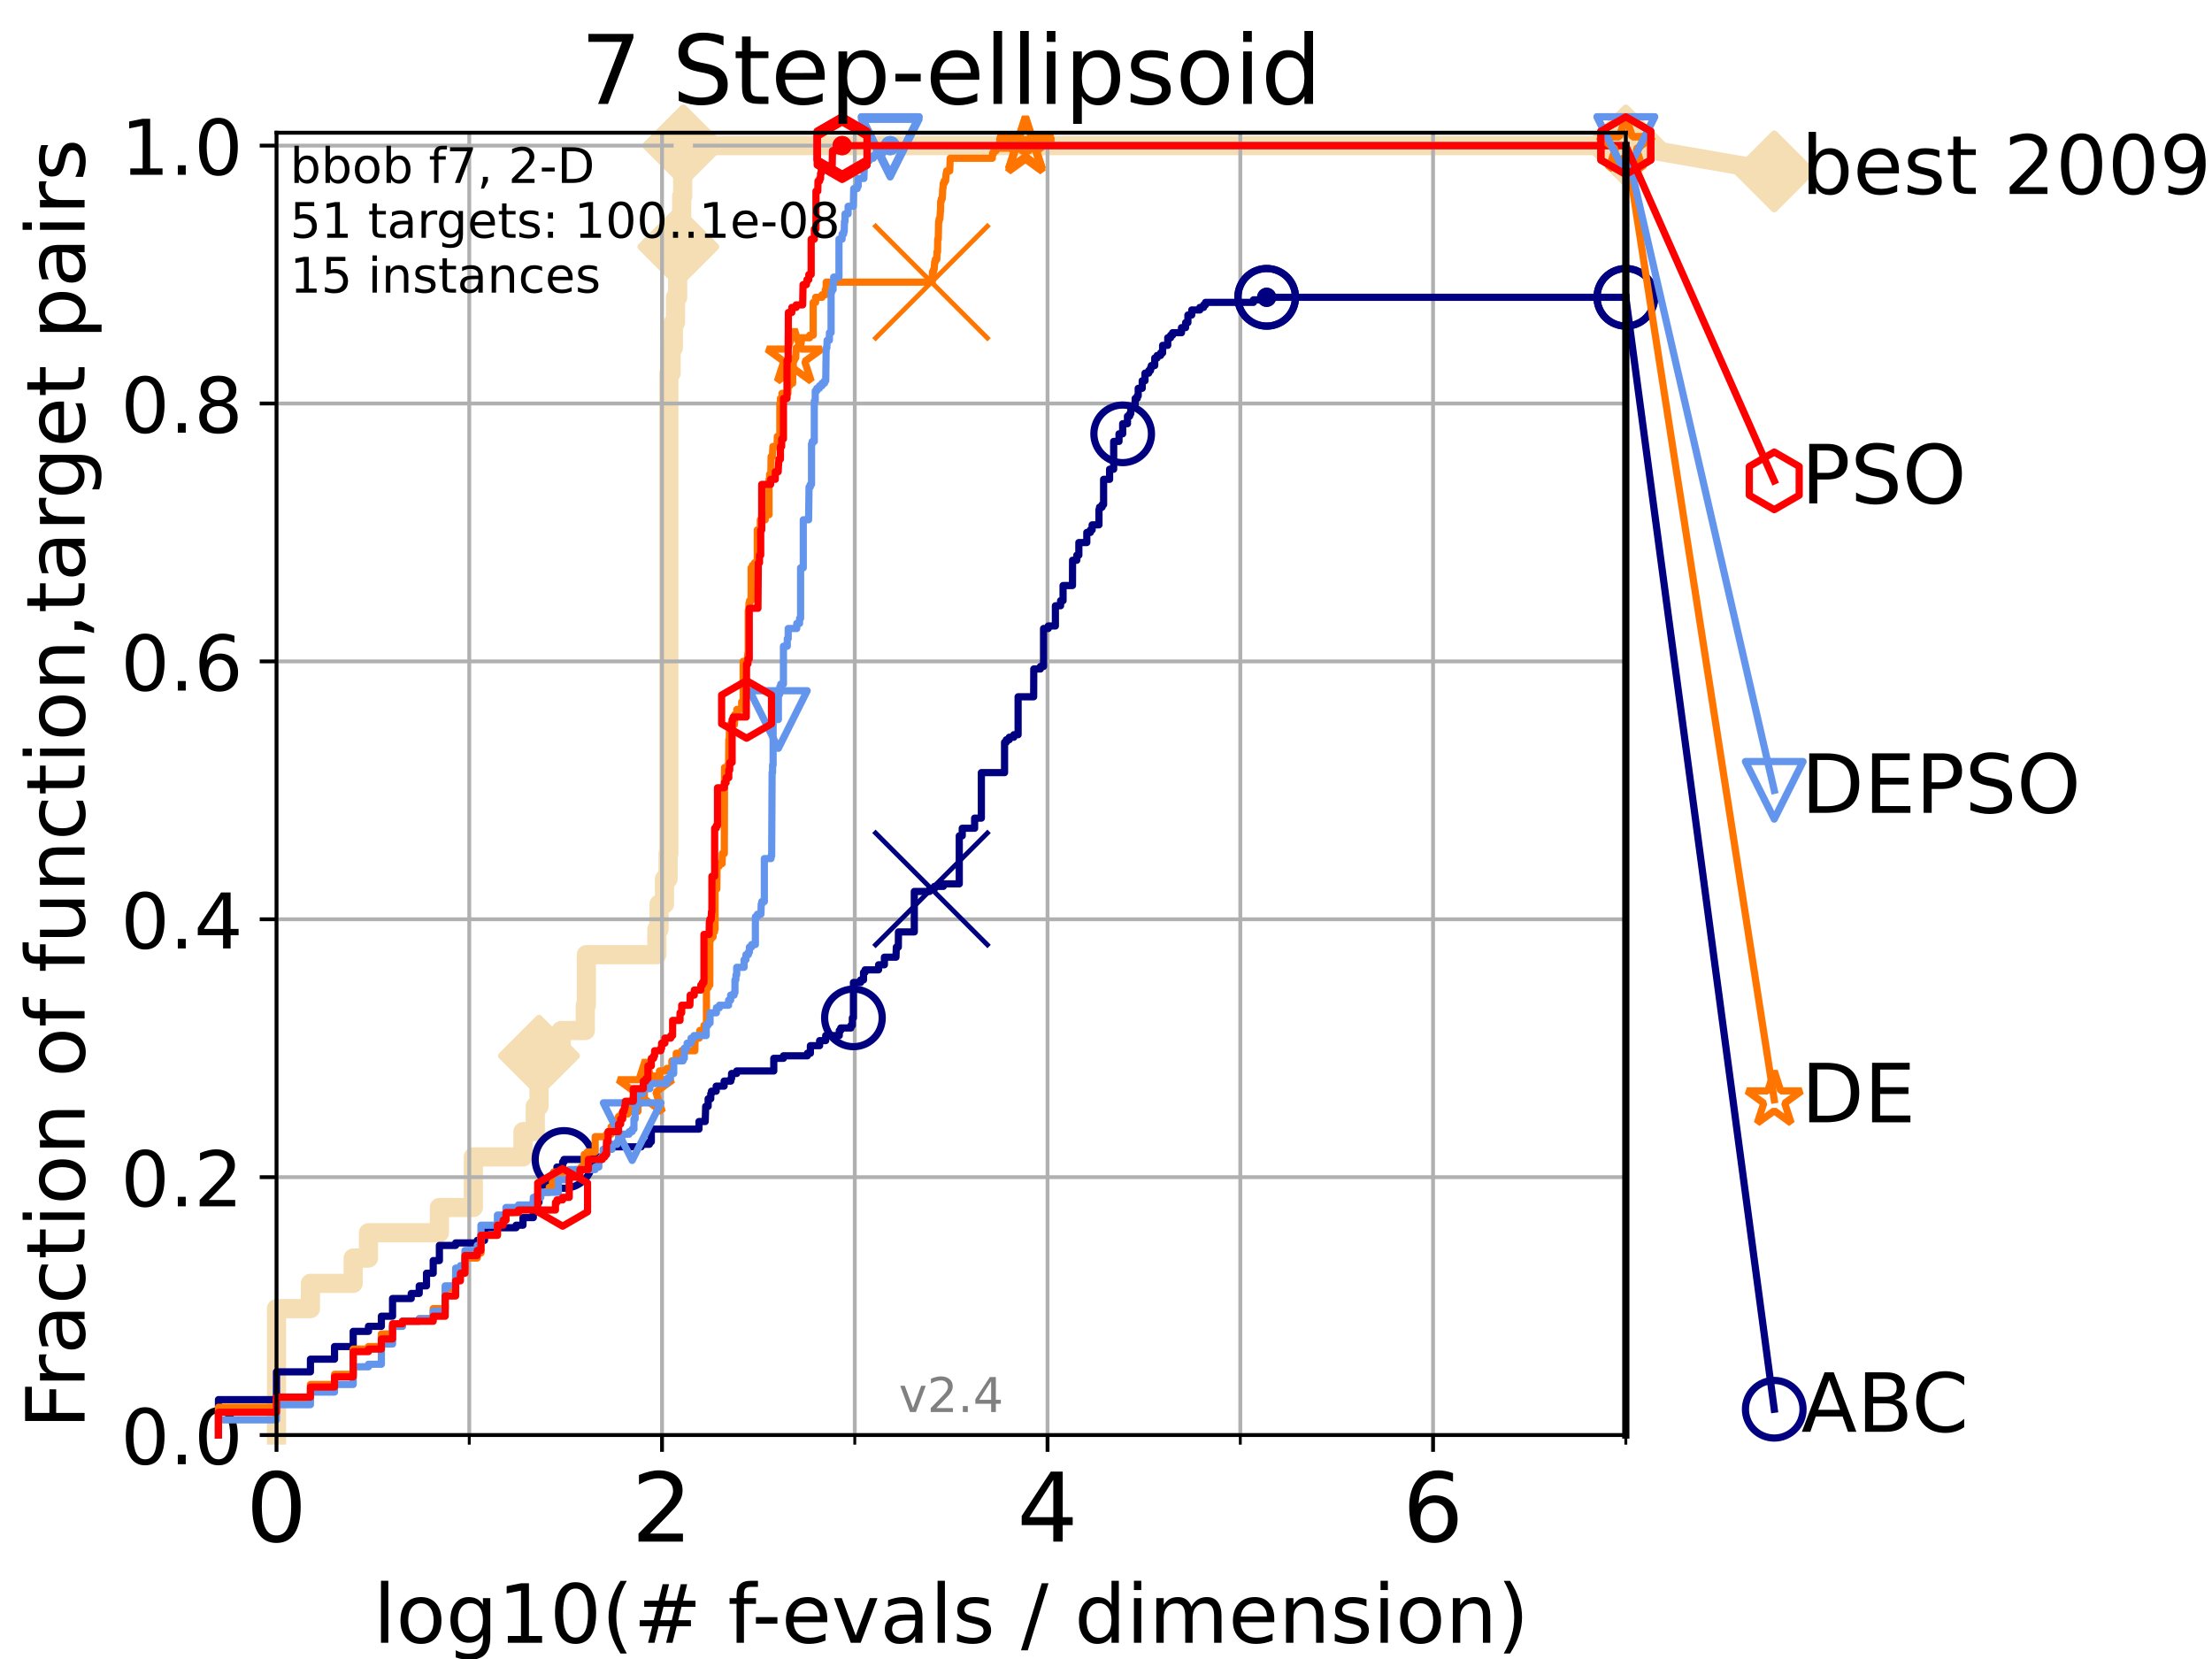 <?xml version="1.0" encoding="utf-8" standalone="no"?>
<!DOCTYPE svg PUBLIC "-//W3C//DTD SVG 1.1//EN"
  "http://www.w3.org/Graphics/SVG/1.1/DTD/svg11.dtd">
<!-- Created with matplotlib (https://matplotlib.org/) -->
<svg height="345.6pt" version="1.1" viewBox="0 0 460.8 345.6" width="460.8pt" xmlns="http://www.w3.org/2000/svg" xmlns:xlink="http://www.w3.org/1999/xlink">
 <defs>
  <style type="text/css">
*{stroke-linecap:butt;stroke-linejoin:round;}
  </style>
 </defs>
 <g id="figure_1">
  <g id="patch_1">
   <path d="M 0 345.6 
L 460.8 345.6 
L 460.8 0 
L 0 0 
z
" style="fill:#ffffff;"/>
  </g>
  <g id="axes_1">
   <g id="patch_2">
    <path d="M 57.6 298.944 
L 338.688 298.944 
L 338.688 27.648 
L 57.6 27.648 
z
" style="fill:#ffffff;"/>
   </g>
   <g id="line2d_1">
    <path d="M 57.6 298.944 
L 57.6 272.61 
L 64.671 272.61 
L 64.671 267.343 
L 73.579 267.343 
L 73.579 262.076 
L 76.759 262.076 
L 76.759 256.809 
L 91.535 256.809 
L 91.535 251.542 
L 98.606 251.542 
L 98.606 241.009 
L 108.949 241.009 
L 108.949 235.742 
L 111.506 235.742 
L 111.506 230.475 
L 112.281 230.475 
L 112.281 219.941 
L 116.914 219.941 
L 116.914 214.674 
L 121.931 214.674 
L 121.931 209.407 
L 122.148 209.407 
L 122.148 198.874 
L 136.832 198.874 
L 136.832 193.607 
L 137.29 193.607 
L 137.29 188.34 
L 138.426 188.34 
L 138.426 183.073 
L 139.172 183.073 
L 139.172 177.806 
L 139.334 177.806 
L 139.334 77.736 
L 139.809 77.736 
L 139.809 72.469 
L 140.272 72.469 
L 140.272 67.202 
L 140.723 67.202 
L 140.723 61.935 
L 141.163 61.935 
L 141.163 56.668 
L 141.307 56.668 
L 141.307 51.402 
L 141.802 51.402 
L 141.802 46.135 
L 142.01 46.135 
L 142.01 40.868 
L 142.216 40.868 
L 142.216 35.601 
L 142.352 35.601 
L 142.352 30.334 
L 338.688 30.334 
" style="fill:none;stroke:#f5deb3;stroke-linecap:square;stroke-width:4;"/>
   </g>
   <g id="line2d_2">
    <defs>
     <path d="M -0 7.778 
L 7.778 0 
L 0 -7.778 
L -7.778 -0 
z
" id="mbb7497c92b" style="stroke:#f5deb3;stroke-linejoin:miter;stroke-width:1.5;"/>
    </defs>
    <g>
     <use style="fill:#f5deb3;stroke:#f5deb3;stroke-linejoin:miter;stroke-width:1.5;" x="112.281" xlink:href="#mbb7497c92b" y="219.941"/>
     <use style="fill:#f5deb3;stroke:#f5deb3;stroke-linejoin:miter;stroke-width:1.5;" x="141.307" xlink:href="#mbb7497c92b" y="51.402"/>
     <use style="fill:#f5deb3;stroke:#f5deb3;stroke-linejoin:miter;stroke-width:1.5;" x="142.352" xlink:href="#mbb7497c92b" y="30.334"/>
     <use style="fill:#f5deb3;stroke:#f5deb3;stroke-linejoin:miter;stroke-width:1.5;" x="142.352" xlink:href="#mbb7497c92b" y="30.334"/>
     <use style="fill:#f5deb3;stroke:#f5deb3;stroke-linejoin:miter;stroke-width:1.5;" x="338.688" xlink:href="#mbb7497c92b" y="30.334"/>
    </g>
   </g>
   <g id="line2d_3">
    <path style="fill:none;stroke:#f5deb3;stroke-linecap:square;stroke-width:4;"/>
    <g/>
   </g>
   <g id="line2d_4">
    <path d="M 338.688 30.334 
L 369.608 35.706 
" style="fill:none;stroke:#f5deb3;stroke-linecap:square;stroke-width:4;"/>
    <g>
     <use style="fill:#f5deb3;stroke:#f5deb3;stroke-linejoin:miter;stroke-width:1.5;" x="338.688" xlink:href="#mbb7497c92b" y="30.334"/>
     <use style="fill:#f5deb3;stroke:#f5deb3;stroke-linejoin:miter;stroke-width:1.5;" x="369.608" xlink:href="#mbb7497c92b" y="35.706"/>
    </g>
   </g>
   <g id="matplotlib.axis_1">
    <g id="xtick_1">
     <g id="line2d_5">
      <path clip-path="url(#p18d458ecde)" d="M 57.6 298.944 
L 57.6 27.648 
" style="fill:none;stroke:#b0b0b0;stroke-linecap:square;stroke-width:0.8;"/>
     </g>
     <g id="line2d_6">
      <defs>
       <path d="M 0 0 
L 0 3.5 
" id="m9ad30c2fa8" style="stroke:#000000;stroke-width:0.8;"/>
      </defs>
      <g>
       <use style="stroke:#000000;stroke-width:0.8;" x="57.6" xlink:href="#m9ad30c2fa8" y="298.944"/>
      </g>
     </g>
     <g id="text_1">
      <!-- 0 -->
      <defs>
       <path d="M 31.781 66.406 
Q 24.172 66.406 20.328 58.906 
Q 16.5 51.422 16.5 36.375 
Q 16.5 21.391 20.328 13.891 
Q 24.172 6.391 31.781 6.391 
Q 39.453 6.391 43.281 13.891 
Q 47.125 21.391 47.125 36.375 
Q 47.125 51.422 43.281 58.906 
Q 39.453 66.406 31.781 66.406 
z
M 31.781 74.219 
Q 44.047 74.219 50.516 64.516 
Q 56.984 54.828 56.984 36.375 
Q 56.984 17.969 50.516 8.266 
Q 44.047 -1.422 31.781 -1.422 
Q 19.531 -1.422 13.062 8.266 
Q 6.594 17.969 6.594 36.375 
Q 6.594 54.828 13.062 64.516 
Q 19.531 74.219 31.781 74.219 
z
" id="DejaVuSans-48"/>
      </defs>
      <g transform="translate(51.237 321.141)scale(0.2 -0.2)">
       <use xlink:href="#DejaVuSans-48"/>
      </g>
     </g>
    </g>
    <g id="xtick_2">
     <g id="line2d_7">
      <path clip-path="url(#p18d458ecde)" d="M 137.911 298.944 
L 137.911 27.648 
" style="fill:none;stroke:#b0b0b0;stroke-linecap:square;stroke-width:0.8;"/>
     </g>
     <g id="line2d_8">
      <g>
       <use style="stroke:#000000;stroke-width:0.8;" x="137.911" xlink:href="#m9ad30c2fa8" y="298.944"/>
      </g>
     </g>
     <g id="text_2">
      <!-- 2 -->
      <defs>
       <path d="M 19.188 8.297 
L 53.609 8.297 
L 53.609 0 
L 7.328 0 
L 7.328 8.297 
Q 12.938 14.109 22.625 23.891 
Q 32.328 33.688 34.812 36.531 
Q 39.547 41.844 41.422 45.531 
Q 43.312 49.219 43.312 52.781 
Q 43.312 58.594 39.234 62.25 
Q 35.156 65.922 28.609 65.922 
Q 23.969 65.922 18.812 64.312 
Q 13.672 62.703 7.812 59.422 
L 7.812 69.391 
Q 13.766 71.781 18.938 73 
Q 24.125 74.219 28.422 74.219 
Q 39.75 74.219 46.484 68.547 
Q 53.219 62.891 53.219 53.422 
Q 53.219 48.922 51.531 44.891 
Q 49.859 40.875 45.406 35.406 
Q 44.188 33.984 37.641 27.219 
Q 31.109 20.453 19.188 8.297 
z
" id="DejaVuSans-50"/>
      </defs>
      <g transform="translate(131.548 321.141)scale(0.2 -0.2)">
       <use xlink:href="#DejaVuSans-50"/>
      </g>
     </g>
    </g>
    <g id="xtick_3">
     <g id="line2d_9">
      <path clip-path="url(#p18d458ecde)" d="M 218.222 298.944 
L 218.222 27.648 
" style="fill:none;stroke:#b0b0b0;stroke-linecap:square;stroke-width:0.8;"/>
     </g>
     <g id="line2d_10">
      <g>
       <use style="stroke:#000000;stroke-width:0.8;" x="218.222" xlink:href="#m9ad30c2fa8" y="298.944"/>
      </g>
     </g>
     <g id="text_3">
      <!-- 4 -->
      <defs>
       <path d="M 37.797 64.312 
L 12.891 25.391 
L 37.797 25.391 
z
M 35.203 72.906 
L 47.609 72.906 
L 47.609 25.391 
L 58.016 25.391 
L 58.016 17.188 
L 47.609 17.188 
L 47.609 0 
L 37.797 0 
L 37.797 17.188 
L 4.891 17.188 
L 4.891 26.703 
z
" id="DejaVuSans-52"/>
      </defs>
      <g transform="translate(211.859 321.141)scale(0.2 -0.2)">
       <use xlink:href="#DejaVuSans-52"/>
      </g>
     </g>
    </g>
    <g id="xtick_4">
     <g id="line2d_11">
      <path clip-path="url(#p18d458ecde)" d="M 298.533 298.944 
L 298.533 27.648 
" style="fill:none;stroke:#b0b0b0;stroke-linecap:square;stroke-width:0.8;"/>
     </g>
     <g id="line2d_12">
      <g>
       <use style="stroke:#000000;stroke-width:0.8;" x="298.533" xlink:href="#m9ad30c2fa8" y="298.944"/>
      </g>
     </g>
     <g id="text_4">
      <!-- 6 -->
      <defs>
       <path d="M 33.016 40.375 
Q 26.375 40.375 22.484 35.828 
Q 18.609 31.297 18.609 23.391 
Q 18.609 15.531 22.484 10.953 
Q 26.375 6.391 33.016 6.391 
Q 39.656 6.391 43.531 10.953 
Q 47.406 15.531 47.406 23.391 
Q 47.406 31.297 43.531 35.828 
Q 39.656 40.375 33.016 40.375 
z
M 52.594 71.297 
L 52.594 62.312 
Q 48.875 64.062 45.094 64.984 
Q 41.312 65.922 37.594 65.922 
Q 27.828 65.922 22.672 59.328 
Q 17.531 52.734 16.797 39.406 
Q 19.672 43.656 24.016 45.922 
Q 28.375 48.188 33.594 48.188 
Q 44.578 48.188 50.953 41.516 
Q 57.328 34.859 57.328 23.391 
Q 57.328 12.156 50.688 5.359 
Q 44.047 -1.422 33.016 -1.422 
Q 20.359 -1.422 13.672 8.266 
Q 6.984 17.969 6.984 36.375 
Q 6.984 53.656 15.188 63.938 
Q 23.391 74.219 37.203 74.219 
Q 40.922 74.219 44.703 73.484 
Q 48.484 72.75 52.594 71.297 
z
" id="DejaVuSans-54"/>
      </defs>
      <g transform="translate(292.17 321.141)scale(0.2 -0.2)">
       <use xlink:href="#DejaVuSans-54"/>
      </g>
     </g>
    </g>
    <g id="xtick_5">
     <g id="line2d_13">
      <path clip-path="url(#p18d458ecde)" d="M 97.755 298.944 
L 97.755 27.648 
" style="fill:none;stroke:#b0b0b0;stroke-linecap:square;stroke-width:0.8;"/>
     </g>
     <g id="line2d_14">
      <defs>
       <path d="M 0 0 
L 0 2 
" id="m4c25a7026d" style="stroke:#000000;stroke-width:0.6;"/>
      </defs>
      <g>
       <use style="stroke:#000000;stroke-width:0.6;" x="97.755" xlink:href="#m4c25a7026d" y="298.944"/>
      </g>
     </g>
    </g>
    <g id="xtick_6">
     <g id="line2d_15">
      <path clip-path="url(#p18d458ecde)" d="M 178.066 298.944 
L 178.066 27.648 
" style="fill:none;stroke:#b0b0b0;stroke-linecap:square;stroke-width:0.8;"/>
     </g>
     <g id="line2d_16">
      <g>
       <use style="stroke:#000000;stroke-width:0.6;" x="178.066" xlink:href="#m4c25a7026d" y="298.944"/>
      </g>
     </g>
    </g>
    <g id="xtick_7">
     <g id="line2d_17">
      <path clip-path="url(#p18d458ecde)" d="M 258.377 298.944 
L 258.377 27.648 
" style="fill:none;stroke:#b0b0b0;stroke-linecap:square;stroke-width:0.8;"/>
     </g>
     <g id="line2d_18">
      <g>
       <use style="stroke:#000000;stroke-width:0.6;" x="258.377" xlink:href="#m4c25a7026d" y="298.944"/>
      </g>
     </g>
    </g>
    <g id="xtick_8">
     <g id="line2d_19">
      <path clip-path="url(#p18d458ecde)" d="M 338.688 298.944 
L 338.688 27.648 
" style="fill:none;stroke:#b0b0b0;stroke-linecap:square;stroke-width:0.8;"/>
     </g>
     <g id="line2d_20">
      <g>
       <use style="stroke:#000000;stroke-width:0.6;" x="338.688" xlink:href="#m4c25a7026d" y="298.944"/>
      </g>
     </g>
    </g>
    <g id="text_5">
     <!-- log10(# f-evals / dimension) -->
     <defs>
      <path d="M 9.422 75.984 
L 18.406 75.984 
L 18.406 0 
L 9.422 0 
z
" id="DejaVuSans-108"/>
      <path d="M 30.609 48.391 
Q 23.391 48.391 19.188 42.75 
Q 14.984 37.109 14.984 27.297 
Q 14.984 17.484 19.156 11.844 
Q 23.344 6.203 30.609 6.203 
Q 37.797 6.203 41.984 11.859 
Q 46.188 17.531 46.188 27.297 
Q 46.188 37.016 41.984 42.703 
Q 37.797 48.391 30.609 48.391 
z
M 30.609 56 
Q 42.328 56 49.016 48.375 
Q 55.719 40.766 55.719 27.297 
Q 55.719 13.875 49.016 6.219 
Q 42.328 -1.422 30.609 -1.422 
Q 18.844 -1.422 12.172 6.219 
Q 5.516 13.875 5.516 27.297 
Q 5.516 40.766 12.172 48.375 
Q 18.844 56 30.609 56 
z
" id="DejaVuSans-111"/>
      <path d="M 45.406 27.984 
Q 45.406 37.75 41.375 43.109 
Q 37.359 48.484 30.078 48.484 
Q 22.859 48.484 18.828 43.109 
Q 14.797 37.75 14.797 27.984 
Q 14.797 18.266 18.828 12.891 
Q 22.859 7.516 30.078 7.516 
Q 37.359 7.516 41.375 12.891 
Q 45.406 18.266 45.406 27.984 
z
M 54.391 6.781 
Q 54.391 -7.172 48.188 -13.984 
Q 42 -20.797 29.203 -20.797 
Q 24.469 -20.797 20.266 -20.094 
Q 16.062 -19.391 12.109 -17.922 
L 12.109 -9.188 
Q 16.062 -11.328 19.922 -12.344 
Q 23.781 -13.375 27.781 -13.375 
Q 36.625 -13.375 41.016 -8.766 
Q 45.406 -4.156 45.406 5.172 
L 45.406 9.625 
Q 42.625 4.781 38.281 2.391 
Q 33.938 0 27.875 0 
Q 17.828 0 11.672 7.656 
Q 5.516 15.328 5.516 27.984 
Q 5.516 40.672 11.672 48.328 
Q 17.828 56 27.875 56 
Q 33.938 56 38.281 53.609 
Q 42.625 51.219 45.406 46.391 
L 45.406 54.688 
L 54.391 54.688 
z
" id="DejaVuSans-103"/>
      <path d="M 12.406 8.297 
L 28.516 8.297 
L 28.516 63.922 
L 10.984 60.406 
L 10.984 69.391 
L 28.422 72.906 
L 38.281 72.906 
L 38.281 8.297 
L 54.391 8.297 
L 54.391 0 
L 12.406 0 
z
" id="DejaVuSans-49"/>
      <path d="M 31 75.875 
Q 24.469 64.656 21.281 53.656 
Q 18.109 42.672 18.109 31.391 
Q 18.109 20.125 21.312 9.062 
Q 24.516 -2 31 -13.188 
L 23.188 -13.188 
Q 15.875 -1.703 12.234 9.375 
Q 8.594 20.453 8.594 31.391 
Q 8.594 42.281 12.203 53.312 
Q 15.828 64.359 23.188 75.875 
z
" id="DejaVuSans-40"/>
      <path d="M 51.125 44 
L 36.922 44 
L 32.812 27.688 
L 47.125 27.688 
z
M 43.797 71.781 
L 38.719 51.516 
L 52.984 51.516 
L 58.109 71.781 
L 65.922 71.781 
L 60.891 51.516 
L 76.125 51.516 
L 76.125 44 
L 58.984 44 
L 54.984 27.688 
L 70.516 27.688 
L 70.516 20.219 
L 53.078 20.219 
L 48 0 
L 40.188 0 
L 45.219 20.219 
L 30.906 20.219 
L 25.875 0 
L 18.016 0 
L 23.094 20.219 
L 7.719 20.219 
L 7.719 27.688 
L 24.906 27.688 
L 29 44 
L 13.281 44 
L 13.281 51.516 
L 30.906 51.516 
L 35.891 71.781 
z
" id="DejaVuSans-35"/>
      <path id="DejaVuSans-32"/>
      <path d="M 37.109 75.984 
L 37.109 68.5 
L 28.516 68.5 
Q 23.688 68.5 21.797 66.547 
Q 19.922 64.594 19.922 59.516 
L 19.922 54.688 
L 34.719 54.688 
L 34.719 47.703 
L 19.922 47.703 
L 19.922 0 
L 10.891 0 
L 10.891 47.703 
L 2.297 47.703 
L 2.297 54.688 
L 10.891 54.688 
L 10.891 58.5 
Q 10.891 67.625 15.141 71.797 
Q 19.391 75.984 28.609 75.984 
z
" id="DejaVuSans-102"/>
      <path d="M 4.891 31.391 
L 31.203 31.391 
L 31.203 23.391 
L 4.891 23.391 
z
" id="DejaVuSans-45"/>
      <path d="M 56.203 29.594 
L 56.203 25.203 
L 14.891 25.203 
Q 15.484 15.922 20.484 11.062 
Q 25.484 6.203 34.422 6.203 
Q 39.594 6.203 44.453 7.469 
Q 49.312 8.734 54.109 11.281 
L 54.109 2.781 
Q 49.266 0.734 44.188 -0.344 
Q 39.109 -1.422 33.891 -1.422 
Q 20.797 -1.422 13.156 6.188 
Q 5.516 13.812 5.516 26.812 
Q 5.516 40.234 12.766 48.109 
Q 20.016 56 32.328 56 
Q 43.359 56 49.781 48.891 
Q 56.203 41.797 56.203 29.594 
z
M 47.219 32.234 
Q 47.125 39.594 43.094 43.984 
Q 39.062 48.391 32.422 48.391 
Q 24.906 48.391 20.391 44.141 
Q 15.875 39.891 15.188 32.172 
z
" id="DejaVuSans-101"/>
      <path d="M 2.984 54.688 
L 12.5 54.688 
L 29.594 8.797 
L 46.688 54.688 
L 56.203 54.688 
L 35.688 0 
L 23.484 0 
z
" id="DejaVuSans-118"/>
      <path d="M 34.281 27.484 
Q 23.391 27.484 19.188 25 
Q 14.984 22.516 14.984 16.5 
Q 14.984 11.719 18.141 8.906 
Q 21.297 6.109 26.703 6.109 
Q 34.188 6.109 38.703 11.406 
Q 43.219 16.703 43.219 25.484 
L 43.219 27.484 
z
M 52.203 31.203 
L 52.203 0 
L 43.219 0 
L 43.219 8.297 
Q 40.141 3.328 35.547 0.953 
Q 30.953 -1.422 24.312 -1.422 
Q 15.922 -1.422 10.953 3.297 
Q 6 8.016 6 15.922 
Q 6 25.141 12.172 29.828 
Q 18.359 34.516 30.609 34.516 
L 43.219 34.516 
L 43.219 35.406 
Q 43.219 41.609 39.141 45 
Q 35.062 48.391 27.688 48.391 
Q 23 48.391 18.547 47.266 
Q 14.109 46.141 10.016 43.891 
L 10.016 52.203 
Q 14.938 54.109 19.578 55.047 
Q 24.219 56 28.609 56 
Q 40.484 56 46.344 49.844 
Q 52.203 43.703 52.203 31.203 
z
" id="DejaVuSans-97"/>
      <path d="M 44.281 53.078 
L 44.281 44.578 
Q 40.484 46.531 36.375 47.5 
Q 32.281 48.484 27.875 48.484 
Q 21.188 48.484 17.844 46.438 
Q 14.5 44.391 14.5 40.281 
Q 14.5 37.156 16.891 35.375 
Q 19.281 33.594 26.516 31.984 
L 29.594 31.297 
Q 39.156 29.25 43.188 25.516 
Q 47.219 21.781 47.219 15.094 
Q 47.219 7.469 41.188 3.016 
Q 35.156 -1.422 24.609 -1.422 
Q 20.219 -1.422 15.453 -0.562 
Q 10.688 0.297 5.422 2 
L 5.422 11.281 
Q 10.406 8.688 15.234 7.391 
Q 20.062 6.109 24.812 6.109 
Q 31.156 6.109 34.562 8.281 
Q 37.984 10.453 37.984 14.406 
Q 37.984 18.062 35.516 20.016 
Q 33.062 21.969 24.703 23.781 
L 21.578 24.516 
Q 13.234 26.266 9.516 29.906 
Q 5.812 33.547 5.812 39.891 
Q 5.812 47.609 11.281 51.797 
Q 16.75 56 26.812 56 
Q 31.781 56 36.172 55.266 
Q 40.578 54.547 44.281 53.078 
z
" id="DejaVuSans-115"/>
      <path d="M 25.391 72.906 
L 33.688 72.906 
L 8.297 -9.281 
L 0 -9.281 
z
" id="DejaVuSans-47"/>
      <path d="M 45.406 46.391 
L 45.406 75.984 
L 54.391 75.984 
L 54.391 0 
L 45.406 0 
L 45.406 8.203 
Q 42.578 3.328 38.25 0.953 
Q 33.938 -1.422 27.875 -1.422 
Q 17.969 -1.422 11.734 6.484 
Q 5.516 14.406 5.516 27.297 
Q 5.516 40.188 11.734 48.094 
Q 17.969 56 27.875 56 
Q 33.938 56 38.25 53.625 
Q 42.578 51.266 45.406 46.391 
z
M 14.797 27.297 
Q 14.797 17.391 18.875 11.75 
Q 22.953 6.109 30.078 6.109 
Q 37.203 6.109 41.297 11.75 
Q 45.406 17.391 45.406 27.297 
Q 45.406 37.203 41.297 42.844 
Q 37.203 48.484 30.078 48.484 
Q 22.953 48.484 18.875 42.844 
Q 14.797 37.203 14.797 27.297 
z
" id="DejaVuSans-100"/>
      <path d="M 9.422 54.688 
L 18.406 54.688 
L 18.406 0 
L 9.422 0 
z
M 9.422 75.984 
L 18.406 75.984 
L 18.406 64.594 
L 9.422 64.594 
z
" id="DejaVuSans-105"/>
      <path d="M 52 44.188 
Q 55.375 50.25 60.062 53.125 
Q 64.75 56 71.094 56 
Q 79.641 56 84.281 50.016 
Q 88.922 44.047 88.922 33.016 
L 88.922 0 
L 79.891 0 
L 79.891 32.719 
Q 79.891 40.578 77.094 44.375 
Q 74.312 48.188 68.609 48.188 
Q 61.625 48.188 57.562 43.547 
Q 53.516 38.922 53.516 30.906 
L 53.516 0 
L 44.484 0 
L 44.484 32.719 
Q 44.484 40.625 41.703 44.406 
Q 38.922 48.188 33.109 48.188 
Q 26.219 48.188 22.156 43.531 
Q 18.109 38.875 18.109 30.906 
L 18.109 0 
L 9.078 0 
L 9.078 54.688 
L 18.109 54.688 
L 18.109 46.188 
Q 21.188 51.219 25.484 53.609 
Q 29.781 56 35.688 56 
Q 41.656 56 45.828 52.969 
Q 50 49.953 52 44.188 
z
" id="DejaVuSans-109"/>
      <path d="M 54.891 33.016 
L 54.891 0 
L 45.906 0 
L 45.906 32.719 
Q 45.906 40.484 42.875 44.328 
Q 39.844 48.188 33.797 48.188 
Q 26.516 48.188 22.312 43.547 
Q 18.109 38.922 18.109 30.906 
L 18.109 0 
L 9.078 0 
L 9.078 54.688 
L 18.109 54.688 
L 18.109 46.188 
Q 21.344 51.125 25.703 53.562 
Q 30.078 56 35.797 56 
Q 45.219 56 50.047 50.172 
Q 54.891 44.344 54.891 33.016 
z
" id="DejaVuSans-110"/>
      <path d="M 8.016 75.875 
L 15.828 75.875 
Q 23.141 64.359 26.781 53.312 
Q 30.422 42.281 30.422 31.391 
Q 30.422 20.453 26.781 9.375 
Q 23.141 -1.703 15.828 -13.188 
L 8.016 -13.188 
Q 14.5 -2 17.703 9.062 
Q 20.906 20.125 20.906 31.391 
Q 20.906 42.672 17.703 53.656 
Q 14.5 64.656 8.016 75.875 
z
" id="DejaVuSans-41"/>
     </defs>
     <g transform="translate(77.764 342.218)scale(0.17 -0.17)">
      <use xlink:href="#DejaVuSans-108"/>
      <use x="27.783" xlink:href="#DejaVuSans-111"/>
      <use x="88.965" xlink:href="#DejaVuSans-103"/>
      <use x="152.441" xlink:href="#DejaVuSans-49"/>
      <use x="216.064" xlink:href="#DejaVuSans-48"/>
      <use x="279.688" xlink:href="#DejaVuSans-40"/>
      <use x="318.701" xlink:href="#DejaVuSans-35"/>
      <use x="402.49" xlink:href="#DejaVuSans-32"/>
      <use x="434.277" xlink:href="#DejaVuSans-102"/>
      <use x="463.982" xlink:href="#DejaVuSans-45"/>
      <use x="500.066" xlink:href="#DejaVuSans-101"/>
      <use x="561.59" xlink:href="#DejaVuSans-118"/>
      <use x="620.77" xlink:href="#DejaVuSans-97"/>
      <use x="682.049" xlink:href="#DejaVuSans-108"/>
      <use x="709.832" xlink:href="#DejaVuSans-115"/>
      <use x="761.932" xlink:href="#DejaVuSans-32"/>
      <use x="793.719" xlink:href="#DejaVuSans-47"/>
      <use x="827.41" xlink:href="#DejaVuSans-32"/>
      <use x="859.197" xlink:href="#DejaVuSans-100"/>
      <use x="922.674" xlink:href="#DejaVuSans-105"/>
      <use x="950.457" xlink:href="#DejaVuSans-109"/>
      <use x="1047.869" xlink:href="#DejaVuSans-101"/>
      <use x="1109.393" xlink:href="#DejaVuSans-110"/>
      <use x="1172.771" xlink:href="#DejaVuSans-115"/>
      <use x="1224.871" xlink:href="#DejaVuSans-105"/>
      <use x="1252.654" xlink:href="#DejaVuSans-111"/>
      <use x="1313.836" xlink:href="#DejaVuSans-110"/>
      <use x="1377.215" xlink:href="#DejaVuSans-41"/>
     </g>
    </g>
   </g>
   <g id="matplotlib.axis_2">
    <g id="ytick_1">
     <g id="line2d_21">
      <path clip-path="url(#p18d458ecde)" d="M 57.6 298.944 
L 338.688 298.944 
" style="fill:none;stroke:#b0b0b0;stroke-linecap:square;stroke-width:0.8;"/>
     </g>
     <g id="line2d_22">
      <defs>
       <path d="M 0 0 
L -3.5 0 
" id="m07eb6aa518" style="stroke:#000000;stroke-width:0.8;"/>
      </defs>
      <g>
       <use style="stroke:#000000;stroke-width:0.8;" x="57.6" xlink:href="#m07eb6aa518" y="298.944"/>
      </g>
     </g>
     <g id="text_6">
      <!-- 0.0 -->
      <defs>
       <path d="M 10.688 12.406 
L 21 12.406 
L 21 0 
L 10.688 0 
z
" id="DejaVuSans-46"/>
      </defs>
      <g transform="translate(25.155 305.023)scale(0.16 -0.16)">
       <use xlink:href="#DejaVuSans-48"/>
       <use x="63.623" xlink:href="#DejaVuSans-46"/>
       <use x="95.41" xlink:href="#DejaVuSans-48"/>
      </g>
     </g>
    </g>
    <g id="ytick_2">
     <g id="line2d_23">
      <path clip-path="url(#p18d458ecde)" d="M 57.6 245.222 
L 338.688 245.222 
" style="fill:none;stroke:#b0b0b0;stroke-linecap:square;stroke-width:0.8;"/>
     </g>
     <g id="line2d_24">
      <g>
       <use style="stroke:#000000;stroke-width:0.8;" x="57.6" xlink:href="#m07eb6aa518" y="245.222"/>
      </g>
     </g>
     <g id="text_7">
      <!-- 0.2 -->
      <g transform="translate(25.155 251.301)scale(0.16 -0.16)">
       <use xlink:href="#DejaVuSans-48"/>
       <use x="63.623" xlink:href="#DejaVuSans-46"/>
       <use x="95.41" xlink:href="#DejaVuSans-50"/>
      </g>
     </g>
    </g>
    <g id="ytick_3">
     <g id="line2d_25">
      <path clip-path="url(#p18d458ecde)" d="M 57.6 191.5 
L 338.688 191.5 
" style="fill:none;stroke:#b0b0b0;stroke-linecap:square;stroke-width:0.8;"/>
     </g>
     <g id="line2d_26">
      <g>
       <use style="stroke:#000000;stroke-width:0.8;" x="57.6" xlink:href="#m07eb6aa518" y="191.5"/>
      </g>
     </g>
     <g id="text_8">
      <!-- 0.4 -->
      <g transform="translate(25.155 197.579)scale(0.16 -0.16)">
       <use xlink:href="#DejaVuSans-48"/>
       <use x="63.623" xlink:href="#DejaVuSans-46"/>
       <use x="95.41" xlink:href="#DejaVuSans-52"/>
      </g>
     </g>
    </g>
    <g id="ytick_4">
     <g id="line2d_27">
      <path clip-path="url(#p18d458ecde)" d="M 57.6 137.778 
L 338.688 137.778 
" style="fill:none;stroke:#b0b0b0;stroke-linecap:square;stroke-width:0.8;"/>
     </g>
     <g id="line2d_28">
      <g>
       <use style="stroke:#000000;stroke-width:0.8;" x="57.6" xlink:href="#m07eb6aa518" y="137.778"/>
      </g>
     </g>
     <g id="text_9">
      <!-- 0.6 -->
      <g transform="translate(25.155 143.857)scale(0.16 -0.16)">
       <use xlink:href="#DejaVuSans-48"/>
       <use x="63.623" xlink:href="#DejaVuSans-46"/>
       <use x="95.41" xlink:href="#DejaVuSans-54"/>
      </g>
     </g>
    </g>
    <g id="ytick_5">
     <g id="line2d_29">
      <path clip-path="url(#p18d458ecde)" d="M 57.6 84.056 
L 338.688 84.056 
" style="fill:none;stroke:#b0b0b0;stroke-linecap:square;stroke-width:0.8;"/>
     </g>
     <g id="line2d_30">
      <g>
       <use style="stroke:#000000;stroke-width:0.8;" x="57.6" xlink:href="#m07eb6aa518" y="84.056"/>
      </g>
     </g>
     <g id="text_10">
      <!-- 0.8 -->
      <defs>
       <path d="M 31.781 34.625 
Q 24.75 34.625 20.719 30.859 
Q 16.703 27.094 16.703 20.516 
Q 16.703 13.922 20.719 10.156 
Q 24.75 6.391 31.781 6.391 
Q 38.812 6.391 42.859 10.172 
Q 46.922 13.969 46.922 20.516 
Q 46.922 27.094 42.891 30.859 
Q 38.875 34.625 31.781 34.625 
z
M 21.922 38.812 
Q 15.578 40.375 12.031 44.719 
Q 8.5 49.078 8.5 55.328 
Q 8.5 64.062 14.719 69.141 
Q 20.953 74.219 31.781 74.219 
Q 42.672 74.219 48.875 69.141 
Q 55.078 64.062 55.078 55.328 
Q 55.078 49.078 51.531 44.719 
Q 48 40.375 41.703 38.812 
Q 48.828 37.156 52.797 32.312 
Q 56.781 27.484 56.781 20.516 
Q 56.781 9.906 50.312 4.234 
Q 43.844 -1.422 31.781 -1.422 
Q 19.734 -1.422 13.25 4.234 
Q 6.781 9.906 6.781 20.516 
Q 6.781 27.484 10.781 32.312 
Q 14.797 37.156 21.922 38.812 
z
M 18.312 54.391 
Q 18.312 48.734 21.844 45.562 
Q 25.391 42.391 31.781 42.391 
Q 38.141 42.391 41.719 45.562 
Q 45.312 48.734 45.312 54.391 
Q 45.312 60.062 41.719 63.234 
Q 38.141 66.406 31.781 66.406 
Q 25.391 66.406 21.844 63.234 
Q 18.312 60.062 18.312 54.391 
z
" id="DejaVuSans-56"/>
      </defs>
      <g transform="translate(25.155 90.135)scale(0.16 -0.16)">
       <use xlink:href="#DejaVuSans-48"/>
       <use x="63.623" xlink:href="#DejaVuSans-46"/>
       <use x="95.41" xlink:href="#DejaVuSans-56"/>
      </g>
     </g>
    </g>
    <g id="ytick_6">
     <g id="line2d_31">
      <path clip-path="url(#p18d458ecde)" d="M 57.6 30.334 
L 338.688 30.334 
" style="fill:none;stroke:#b0b0b0;stroke-linecap:square;stroke-width:0.8;"/>
     </g>
     <g id="line2d_32">
      <g>
       <use style="stroke:#000000;stroke-width:0.8;" x="57.6" xlink:href="#m07eb6aa518" y="30.334"/>
      </g>
     </g>
     <g id="text_11">
      <!-- 1.0 -->
      <g transform="translate(25.155 36.413)scale(0.16 -0.16)">
       <use xlink:href="#DejaVuSans-49"/>
       <use x="63.623" xlink:href="#DejaVuSans-46"/>
       <use x="95.41" xlink:href="#DejaVuSans-48"/>
      </g>
     </g>
    </g>
    <g id="text_12">
     <!-- Fraction of function,target pairs -->
     <defs>
      <path d="M 9.812 72.906 
L 51.703 72.906 
L 51.703 64.594 
L 19.672 64.594 
L 19.672 43.109 
L 48.578 43.109 
L 48.578 34.812 
L 19.672 34.812 
L 19.672 0 
L 9.812 0 
z
" id="DejaVuSans-70"/>
      <path d="M 41.109 46.297 
Q 39.594 47.172 37.812 47.578 
Q 36.031 48 33.891 48 
Q 26.266 48 22.188 43.047 
Q 18.109 38.094 18.109 28.812 
L 18.109 0 
L 9.078 0 
L 9.078 54.688 
L 18.109 54.688 
L 18.109 46.188 
Q 20.953 51.172 25.484 53.578 
Q 30.031 56 36.531 56 
Q 37.453 56 38.578 55.875 
Q 39.703 55.766 41.062 55.516 
z
" id="DejaVuSans-114"/>
      <path d="M 48.781 52.594 
L 48.781 44.188 
Q 44.969 46.297 41.141 47.344 
Q 37.312 48.391 33.406 48.391 
Q 24.656 48.391 19.812 42.844 
Q 14.984 37.312 14.984 27.297 
Q 14.984 17.281 19.812 11.734 
Q 24.656 6.203 33.406 6.203 
Q 37.312 6.203 41.141 7.25 
Q 44.969 8.297 48.781 10.406 
L 48.781 2.094 
Q 45.016 0.344 40.984 -0.531 
Q 36.969 -1.422 32.422 -1.422 
Q 20.062 -1.422 12.781 6.344 
Q 5.516 14.109 5.516 27.297 
Q 5.516 40.672 12.859 48.328 
Q 20.219 56 33.016 56 
Q 37.156 56 41.109 55.141 
Q 45.062 54.297 48.781 52.594 
z
" id="DejaVuSans-99"/>
      <path d="M 18.312 70.219 
L 18.312 54.688 
L 36.812 54.688 
L 36.812 47.703 
L 18.312 47.703 
L 18.312 18.016 
Q 18.312 11.328 20.141 9.422 
Q 21.969 7.516 27.594 7.516 
L 36.812 7.516 
L 36.812 0 
L 27.594 0 
Q 17.188 0 13.234 3.875 
Q 9.281 7.766 9.281 18.016 
L 9.281 47.703 
L 2.688 47.703 
L 2.688 54.688 
L 9.281 54.688 
L 9.281 70.219 
z
" id="DejaVuSans-116"/>
      <path d="M 8.5 21.578 
L 8.5 54.688 
L 17.484 54.688 
L 17.484 21.922 
Q 17.484 14.156 20.5 10.266 
Q 23.531 6.391 29.594 6.391 
Q 36.859 6.391 41.078 11.031 
Q 45.312 15.672 45.312 23.688 
L 45.312 54.688 
L 54.297 54.688 
L 54.297 0 
L 45.312 0 
L 45.312 8.406 
Q 42.047 3.422 37.719 1 
Q 33.406 -1.422 27.688 -1.422 
Q 18.266 -1.422 13.375 4.438 
Q 8.5 10.297 8.5 21.578 
z
M 31.109 56 
z
" id="DejaVuSans-117"/>
      <path d="M 11.719 12.406 
L 22.016 12.406 
L 22.016 4 
L 14.016 -11.625 
L 7.719 -11.625 
L 11.719 4 
z
" id="DejaVuSans-44"/>
      <path d="M 18.109 8.203 
L 18.109 -20.797 
L 9.078 -20.797 
L 9.078 54.688 
L 18.109 54.688 
L 18.109 46.391 
Q 20.953 51.266 25.266 53.625 
Q 29.594 56 35.594 56 
Q 45.562 56 51.781 48.094 
Q 58.016 40.188 58.016 27.297 
Q 58.016 14.406 51.781 6.484 
Q 45.562 -1.422 35.594 -1.422 
Q 29.594 -1.422 25.266 0.953 
Q 20.953 3.328 18.109 8.203 
z
M 48.688 27.297 
Q 48.688 37.203 44.609 42.844 
Q 40.531 48.484 33.406 48.484 
Q 26.266 48.484 22.188 42.844 
Q 18.109 37.203 18.109 27.297 
Q 18.109 17.391 22.188 11.75 
Q 26.266 6.109 33.406 6.109 
Q 40.531 6.109 44.609 11.75 
Q 48.688 17.391 48.688 27.297 
z
" id="DejaVuSans-112"/>
     </defs>
     <g transform="translate(17.62 297.681)rotate(-90)scale(0.17 -0.17)">
      <use xlink:href="#DejaVuSans-70"/>
      <use x="50.27" xlink:href="#DejaVuSans-114"/>
      <use x="91.383" xlink:href="#DejaVuSans-97"/>
      <use x="152.662" xlink:href="#DejaVuSans-99"/>
      <use x="207.643" xlink:href="#DejaVuSans-116"/>
      <use x="246.852" xlink:href="#DejaVuSans-105"/>
      <use x="274.635" xlink:href="#DejaVuSans-111"/>
      <use x="335.816" xlink:href="#DejaVuSans-110"/>
      <use x="399.195" xlink:href="#DejaVuSans-32"/>
      <use x="430.982" xlink:href="#DejaVuSans-111"/>
      <use x="492.164" xlink:href="#DejaVuSans-102"/>
      <use x="527.369" xlink:href="#DejaVuSans-32"/>
      <use x="559.156" xlink:href="#DejaVuSans-102"/>
      <use x="594.361" xlink:href="#DejaVuSans-117"/>
      <use x="657.74" xlink:href="#DejaVuSans-110"/>
      <use x="721.119" xlink:href="#DejaVuSans-99"/>
      <use x="776.1" xlink:href="#DejaVuSans-116"/>
      <use x="815.309" xlink:href="#DejaVuSans-105"/>
      <use x="843.092" xlink:href="#DejaVuSans-111"/>
      <use x="904.273" xlink:href="#DejaVuSans-110"/>
      <use x="967.652" xlink:href="#DejaVuSans-44"/>
      <use x="999.439" xlink:href="#DejaVuSans-116"/>
      <use x="1038.648" xlink:href="#DejaVuSans-97"/>
      <use x="1099.928" xlink:href="#DejaVuSans-114"/>
      <use x="1139.291" xlink:href="#DejaVuSans-103"/>
      <use x="1202.768" xlink:href="#DejaVuSans-101"/>
      <use x="1264.291" xlink:href="#DejaVuSans-116"/>
      <use x="1303.5" xlink:href="#DejaVuSans-32"/>
      <use x="1335.287" xlink:href="#DejaVuSans-112"/>
      <use x="1398.764" xlink:href="#DejaVuSans-97"/>
      <use x="1460.043" xlink:href="#DejaVuSans-105"/>
      <use x="1487.826" xlink:href="#DejaVuSans-114"/>
      <use x="1528.939" xlink:href="#DejaVuSans-115"/>
     </g>
    </g>
   </g>
   <g id="line2d_33">
    <defs>
     <path d="M 0 1.5 
C 0.398 1.5 0.779 1.342 1.061 1.061 
C 1.342 0.779 1.5 0.398 1.5 0 
C 1.5 -0.398 1.342 -0.779 1.061 -1.061 
C 0.779 -1.342 0.398 -1.5 0 -1.5 
C -0.398 -1.5 -0.779 -1.342 -1.061 -1.061 
C -1.342 -0.779 -1.5 -0.398 -1.5 0 
C -1.5 0.398 -1.342 0.779 -1.061 1.061 
C -0.779 1.342 -0.398 1.5 0 1.5 
z
" id="mc84a11f214" style="stroke:#f5deb3;"/>
    </defs>
    <g>
     <use style="fill:#f5deb3;stroke:#f5deb3;" x="142.352" xlink:href="#mc84a11f214" y="30.334"/>
     <use style="fill:#f5deb3;stroke:#f5deb3;" x="142.352" xlink:href="#mc84a11f214" y="30.334"/>
    </g>
   </g>
   <g id="line2d_34">
    <defs>
     <path d="M 0 1.5 
C 0.398 1.5 0.779 1.342 1.061 1.061 
C 1.342 0.779 1.5 0.398 1.5 0 
C 1.5 -0.398 1.342 -0.779 1.061 -1.061 
C 0.779 -1.342 0.398 -1.5 0 -1.5 
C -0.398 -1.5 -0.779 -1.342 -1.061 -1.061 
C -1.342 -0.779 -1.5 -0.398 -1.5 0 
C -1.5 0.398 -1.342 0.779 -1.061 1.061 
C -0.779 1.342 -0.398 1.5 0 1.5 
z
" id="m3a457f8889" style="stroke:#000080;"/>
    </defs>
    <g>
     <use style="fill:#000080;stroke:#000080;" x="263.872" xlink:href="#m3a457f8889" y="61.935"/>
     <use style="fill:#000080;stroke:#000080;" x="263.872" xlink:href="#m3a457f8889" y="61.935"/>
    </g>
   </g>
   <g id="line2d_35">
    <path d="M 45.512 298.944 
L 45.512 291.57 
L 57.6 291.57 
L 57.6 285.777 
L 64.671 285.777 
L 64.671 283.143 
L 69.688 283.143 
L 69.688 280.51 
L 73.579 280.51 
L 73.579 277.35 
L 76.759 277.35 
L 76.759 276.296 
L 79.447 276.296 
L 79.447 274.19 
L 81.776 274.19 
L 81.776 270.503 
L 85.667 270.503 
L 85.667 269.45 
L 87.33 269.45 
L 87.33 267.87 
L 88.847 267.87 
L 88.847 265.236 
L 90.243 265.236 
L 90.243 262.603 
L 91.535 262.603 
L 91.535 259.443 
L 94.921 259.443 
L 94.921 258.916 
L 99.418 258.916 
L 99.418 258.389 
L 100.935 258.389 
L 100.935 255.756 
L 107.515 255.756 
L 107.515 255.229 
L 108.949 255.229 
L 108.949 253.649 
L 111.105 253.649 
L 111.105 250.489 
L 112.281 250.489 
L 112.281 248.909 
L 112.656 248.909 
L 112.656 246.802 
L 113.735 246.802 
L 113.735 245.749 
L 115.077 245.749 
L 115.077 244.695 
L 115.397 244.695 
L 115.397 244.169 
L 116.02 244.169 
L 116.02 243.115 
L 117.203 243.115 
L 117.203 242.062 
L 117.486 242.062 
L 117.486 241.535 
L 122.782 241.535 
L 122.782 241.009 
L 125.823 241.009 
L 125.823 240.482 
L 126.338 240.482 
L 126.338 238.902 
L 133.578 238.902 
L 133.578 238.375 
L 135.281 238.375 
L 135.281 237.848 
L 135.682 237.848 
L 135.682 235.215 
L 145.61 235.215 
L 145.61 233.635 
L 146.906 233.635 
L 147.01 230.475 
L 147.52 230.475 
L 147.52 228.895 
L 148.064 228.895 
L 148.064 227.841 
L 148.21 227.841 
L 148.21 227.315 
L 149.196 227.315 
L 149.196 226.261 
L 150.85 226.261 
L 150.85 225.208 
L 152.246 225.208 
L 152.246 224.681 
L 152.398 224.681 
L 152.398 223.628 
L 153.467 223.628 
L 153.467 223.101 
L 161.192 223.101 
L 161.192 220.468 
L 163.206 220.468 
L 163.206 219.941 
L 168.187 219.941 
L 168.187 219.414 
L 168.82 219.414 
L 168.82 217.834 
L 170.741 217.834 
L 170.741 216.781 
L 172.007 216.781 
L 172.007 215.728 
L 174.838 215.728 
L 174.838 214.674 
L 175.14 214.674 
L 175.14 214.148 
L 177.254 214.148 
L 177.254 213.621 
L 177.562 213.621 
L 177.562 212.041 
L 177.785 212.041 
L 177.785 204.667 
L 179.287 204.667 
L 179.287 204.141 
L 179.886 204.141 
L 179.886 202.56 
L 180.213 202.56 
L 180.213 202.034 
L 183.026 202.034 
L 183.026 200.98 
L 184.237 200.98 
L 184.237 199.4 
L 186.646 199.4 
L 186.725 197.294 
L 187.14 197.294 
L 187.166 194.133 
L 190.465 194.133 
L 190.465 185.706 
L 193.661 185.706 
L 193.661 185.18 
L 194.649 185.18 
L 194.649 184.653 
L 196.513 184.653 
L 196.513 184.126 
L 199.834 184.126 
L 199.834 174.119 
L 200.453 174.119 
L 200.453 172.539 
L 203.031 172.539 
L 203.031 170.433 
L 204.435 170.433 
L 204.435 160.952 
L 209.267 160.952 
L 209.267 154.632 
L 209.63 154.632 
L 209.63 154.105 
L 210.244 154.105 
L 210.244 153.579 
L 211.199 153.579 
L 211.199 153.052 
L 212.091 153.052 
L 212.091 145.152 
L 215.329 145.152 
L 215.355 139.358 
L 216.739 139.358 
L 216.739 138.831 
L 217.393 138.831 
L 217.393 130.931 
L 218.375 130.931 
L 218.375 130.404 
L 219.858 130.404 
L 219.858 126.191 
L 220.937 126.191 
L 220.937 125.138 
L 221.454 125.138 
L 221.454 121.977 
L 223.418 121.977 
L 223.435 116.711 
L 224.318 116.711 
L 224.318 115.657 
L 224.745 115.657 
L 224.745 113.024 
L 226.401 113.024 
L 226.401 110.917 
L 227.149 110.917 
L 227.149 110.39 
L 227.512 110.39 
L 227.512 109.337 
L 228.935 109.337 
L 228.935 106.177 
L 229.053 106.177 
L 229.053 105.65 
L 229.584 105.65 
L 229.584 105.124 
L 229.9 105.124 
L 229.9 99.857 
L 231.147 99.857 
L 231.147 97.75 
L 232 97.75 
L 232 91.956 
L 233.11 91.956 
L 233.11 90.376 
L 233.874 90.376 
L 233.874 88.27 
L 234.874 88.27 
L 234.874 86.69 
L 235.339 86.69 
L 235.339 86.163 
L 235.567 86.163 
L 235.567 84.583 
L 236.476 84.583 
L 236.476 83.003 
L 236.9 83.003 
L 236.9 82.476 
L 237.109 82.476 
L 237.109 80.896 
L 237.944 80.896 
L 237.944 79.316 
L 238.526 79.316 
L 238.526 77.736 
L 239.297 77.736 
L 239.297 77.209 
L 239.658 77.209 
L 239.658 76.682 
L 239.836 76.682 
L 239.836 76.156 
L 240.553 76.156 
L 240.553 74.576 
L 241.055 74.576 
L 241.055 74.049 
L 241.781 74.049 
L 241.781 73.522 
L 242.194 73.522 
L 242.194 71.942 
L 243.263 71.942 
L 243.263 70.362 
L 243.854 70.362 
L 243.854 69.836 
L 244.271 69.836 
L 244.271 69.309 
L 246.127 69.309 
L 246.127 68.255 
L 246.985 68.255 
L 246.985 67.202 
L 247.464 67.202 
L 247.464 65.622 
L 248.261 65.622 
L 248.261 64.569 
L 249.952 64.569 
L 249.952 64.042 
L 250.74 64.042 
L 250.74 63.515 
L 251.127 63.515 
L 251.127 62.989 
L 261.121 62.989 
L 261.121 62.462 
L 263.872 62.462 
L 263.872 61.935 
L 338.688 61.935 
L 338.688 61.935 
" style="fill:none;stroke:#000080;stroke-linecap:square;stroke-width:1.5;"/>
   </g>
   <g id="line2d_36">
    <defs>
     <path d="M 0 6 
C 1.591 6 3.117 5.368 4.243 4.243 
C 5.368 3.117 6 1.591 6 0 
C 6 -1.591 5.368 -3.117 4.243 -4.243 
C 3.117 -5.368 1.591 -6 0 -6 
C -1.591 -6 -3.117 -5.368 -4.243 -4.243 
C -5.368 -3.117 -6 -1.591 -6 0 
C -6 1.591 -5.368 3.117 -4.243 4.243 
C -3.117 5.368 -1.591 6 0 6 
z
" id="mc64a16286a" style="stroke:#000080;stroke-width:1.5;"/>
    </defs>
    <g>
     <use style="fill-opacity:0;stroke:#000080;stroke-width:1.5;" x="117.486" xlink:href="#mc64a16286a" y="241.535"/>
     <use style="fill-opacity:0;stroke:#000080;stroke-width:1.5;" x="177.785" xlink:href="#mc64a16286a" y="212.041"/>
     <use style="fill-opacity:0;stroke:#000080;stroke-width:1.5;" x="233.874" xlink:href="#mc64a16286a" y="90.376"/>
     <use style="fill-opacity:0;stroke:#000080;stroke-width:1.5;" x="263.872" xlink:href="#mc64a16286a" y="61.935"/>
     <use style="fill-opacity:0;stroke:#000080;stroke-width:1.5;" x="263.872" xlink:href="#mc64a16286a" y="61.935"/>
     <use style="fill-opacity:0;stroke:#000080;stroke-width:1.5;" x="338.688" xlink:href="#mc64a16286a" y="61.935"/>
    </g>
   </g>
   <g id="line2d_37">
    <path style="fill:none;stroke:#000080;stroke-linecap:square;stroke-width:1.5;"/>
    <g/>
   </g>
   <g id="line2d_38">
    <path clip-path="url(#p18d458ecde)" d="M 194.046 185.18 
" style="fill:none;stroke:#000080;stroke-linecap:square;stroke-width:1.5;"/>
    <defs>
     <path d="M -12 12 
L 12 -12 
M -12 -12 
L 12 12 
" id="mea2abdc67b" style="stroke:#000080;"/>
    </defs>
    <g clip-path="url(#p18d458ecde)">
     <use style="fill:#000080;stroke:#000080;" x="194.046" xlink:href="#mea2abdc67b" y="185.18"/>
    </g>
   </g>
   <g id="line2d_39">
    <defs>
     <path d="M 0 1.5 
C 0.398 1.5 0.779 1.342 1.061 1.061 
C 1.342 0.779 1.5 0.398 1.5 0 
C 1.5 -0.398 1.342 -0.779 1.061 -1.061 
C 0.779 -1.342 0.398 -1.5 0 -1.5 
C -0.398 -1.5 -0.779 -1.342 -1.061 -1.061 
C -1.342 -0.779 -1.5 -0.398 -1.5 0 
C -1.5 0.398 -1.342 0.779 -1.061 1.061 
C -0.779 1.342 -0.398 1.5 0 1.5 
z
" id="m42373acb77" style="stroke:#ff7500;"/>
    </defs>
    <g>
     <use style="fill:#ff7500;stroke:#ff7500;" x="213.612" xlink:href="#m42373acb77" y="30.334"/>
     <use style="fill:#ff7500;stroke:#ff7500;" x="213.612" xlink:href="#m42373acb77" y="30.334"/>
    </g>
   </g>
   <g id="line2d_40">
    <path d="M 45.512 298.944 
L 45.512 293.15 
L 57.6 293.15 
L 57.6 291.57 
L 64.671 291.57 
L 64.671 288.41 
L 69.688 288.41 
L 69.688 286.304 
L 73.579 286.304 
L 73.579 281.037 
L 76.759 281.037 
L 76.759 280.51 
L 79.447 280.51 
L 79.447 277.877 
L 81.776 277.877 
L 81.776 276.296 
L 83.83 276.296 
L 83.83 275.243 
L 87.33 275.243 
L 87.33 274.716 
L 90.243 274.716 
L 90.243 272.61 
L 92.738 272.61 
L 92.738 268.396 
L 94.921 268.396 
L 94.921 265.763 
L 95.918 265.763 
L 95.918 264.183 
L 96.861 264.183 
L 96.861 262.076 
L 99.418 262.076 
L 99.418 261.023 
L 100.193 261.023 
L 100.193 257.336 
L 103.623 257.336 
L 103.623 254.702 
L 104.826 254.702 
L 104.826 254.176 
L 105.398 254.176 
L 105.398 252.596 
L 107.009 252.596 
L 107.009 252.069 
L 108.006 252.069 
L 108.006 251.542 
L 111.105 251.542 
L 111.105 249.962 
L 111.897 249.962 
L 111.897 248.909 
L 112.281 248.909 
L 112.281 248.382 
L 114.419 248.382 
L 114.419 247.329 
L 115.077 247.329 
L 115.077 246.275 
L 115.397 246.275 
L 115.397 244.169 
L 119.85 244.169 
L 119.85 243.642 
L 121.037 243.642 
L 121.037 243.115 
L 121.712 243.115 
L 121.712 240.482 
L 122.362 240.482 
L 122.362 239.955 
L 123.985 239.955 
L 123.985 236.795 
L 126.338 236.795 
L 126.338 236.268 
L 127.326 236.268 
L 127.326 234.688 
L 128.561 234.688 
L 128.561 233.108 
L 128.856 233.108 
L 128.856 232.582 
L 129.433 232.582 
L 129.433 232.055 
L 130.796 232.055 
L 130.796 231.528 
L 132.894 231.528 
L 132.894 229.948 
L 133.125 229.948 
L 133.125 228.895 
L 133.466 228.895 
L 133.466 228.368 
L 134.236 228.368 
L 134.236 226.788 
L 134.45 226.788 
L 134.45 225.208 
L 134.661 225.208 
L 134.661 224.155 
L 137.38 224.155 
L 137.38 223.101 
L 138.927 223.101 
L 138.927 222.575 
L 139.965 222.575 
L 139.965 220.994 
L 140.871 220.994 
L 140.871 219.414 
L 142.01 219.414 
L 142.01 218.888 
L 144.748 218.888 
L 144.807 216.254 
L 145.666 216.254 
L 145.666 215.728 
L 145.777 215.728 
L 145.777 214.674 
L 146.644 214.674 
L 146.644 213.621 
L 147.165 213.621 
L 147.165 205.721 
L 147.57 205.721 
L 147.57 205.194 
L 147.868 205.194 
L 147.868 195.714 
L 148.113 195.714 
L 148.113 195.187 
L 148.545 195.187 
L 148.545 194.133 
L 148.827 194.133 
L 148.827 193.607 
L 148.966 193.607 
L 148.966 185.18 
L 149.332 185.18 
L 149.378 180.44 
L 149.824 180.44 
L 149.824 179.913 
L 150.429 179.913 
L 150.472 177.806 
L 150.891 177.806 
L 150.933 159.899 
L 151.582 159.899 
L 151.582 159.372 
L 151.779 159.372 
L 151.819 154.105 
L 151.936 154.105 
L 151.936 152.525 
L 152.053 152.525 
L 152.053 150.945 
L 152.996 150.945 
L 153.069 148.838 
L 153.502 148.838 
L 153.502 147.785 
L 154.507 147.785 
L 154.507 146.205 
L 154.807 146.205 
L 154.807 137.778 
L 155.679 137.778 
L 155.773 136.198 
L 155.867 136.198 
L 155.867 127.244 
L 156.022 127.244 
L 156.022 125.664 
L 156.145 125.664 
L 156.145 125.138 
L 156.479 125.138 
L 156.479 118.291 
L 156.747 118.291 
L 156.747 117.764 
L 157.186 117.764 
L 157.186 117.237 
L 157.754 117.237 
L 157.754 110.39 
L 158.385 110.39 
L 158.385 108.284 
L 159.406 108.284 
L 159.406 107.23 
L 160.201 107.23 
L 160.201 99.857 
L 160.322 99.857 
L 160.322 98.803 
L 160.585 98.803 
L 160.633 95.116 
L 160.915 95.116 
L 161.008 93.01 
L 161.89 93.01 
L 161.934 90.903 
L 162.454 90.903 
L 162.454 84.056 
L 162.581 84.056 
L 162.581 83.003 
L 162.896 83.003 
L 162.896 81.949 
L 164.141 81.949 
L 164.16 80.369 
L 164.505 80.369 
L 164.505 79.843 
L 165.12 79.843 
L 165.157 77.736 
L 165.248 77.736 
L 165.266 75.102 
L 165.465 75.102 
L 165.465 74.576 
L 165.75 74.576 
L 165.856 72.469 
L 166.629 72.469 
L 166.629 71.942 
L 166.796 71.942 
L 166.796 71.416 
L 166.912 71.416 
L 166.912 70.362 
L 168.672 70.362 
L 168.672 69.836 
L 169.403 69.836 
L 169.403 62.989 
L 169.912 62.989 
L 169.912 61.935 
L 171.238 61.935 
L 171.238 61.409 
L 171.921 61.409 
L 171.921 60.355 
L 172.106 60.355 
L 172.106 58.775 
L 194.195 58.775 
L 194.237 56.668 
L 194.47 56.668 
L 194.47 56.142 
L 194.602 56.142 
L 194.71 54.562 
L 194.853 54.562 
L 194.853 54.035 
L 195.16 54.035 
L 195.193 52.455 
L 195.313 52.455 
L 195.339 49.821 
L 195.456 49.821 
L 195.539 46.135 
L 195.628 46.135 
L 195.628 45.608 
L 195.793 45.608 
L 195.897 44.028 
L 195.925 44.028 
L 195.96 41.921 
L 196.097 41.921 
L 196.097 41.395 
L 196.288 41.395 
L 196.386 39.288 
L 196.441 39.288 
L 196.489 38.234 
L 196.685 38.234 
L 196.685 37.708 
L 196.988 37.708 
L 197.091 36.128 
L 197.205 36.128 
L 197.205 35.601 
L 197.845 35.601 
L 197.946 32.968 
L 206.717 32.968 
L 206.764 31.914 
L 207.014 31.914 
L 207.014 31.387 
L 207.503 31.387 
L 207.503 30.861 
L 213.612 30.861 
L 213.612 30.334 
L 338.688 30.334 
L 338.688 30.334 
" style="fill:none;stroke:#ff7500;stroke-linecap:square;stroke-width:1.5;"/>
   </g>
   <g id="line2d_41">
    <defs>
     <path d="M 0 -6 
L -1.347 -1.854 
L -5.706 -1.854 
L -2.18 0.708 
L -3.527 4.854 
L -0 2.292 
L 3.527 4.854 
L 2.18 0.708 
L 5.706 -1.854 
L 1.347 -1.854 
z
" id="m2683df8d00" style="stroke:#ff7500;stroke-linejoin:bevel;stroke-width:1.5;"/>
    </defs>
    <g>
     <use style="fill-opacity:0;stroke:#ff7500;stroke-linejoin:bevel;stroke-width:1.5;" x="134.45" xlink:href="#m2683df8d00" y="226.788"/>
     <use style="fill-opacity:0;stroke:#ff7500;stroke-linejoin:bevel;stroke-width:1.5;" x="165.465" xlink:href="#m2683df8d00" y="74.576"/>
     <use style="fill-opacity:0;stroke:#ff7500;stroke-linejoin:bevel;stroke-width:1.5;" x="213.612" xlink:href="#m2683df8d00" y="30.861"/>
     <use style="fill-opacity:0;stroke:#ff7500;stroke-linejoin:bevel;stroke-width:1.5;" x="213.612" xlink:href="#m2683df8d00" y="30.334"/>
     <use style="fill-opacity:0;stroke:#ff7500;stroke-linejoin:bevel;stroke-width:1.5;" x="213.612" xlink:href="#m2683df8d00" y="30.334"/>
     <use style="fill-opacity:0;stroke:#ff7500;stroke-linejoin:bevel;stroke-width:1.5;" x="338.688" xlink:href="#m2683df8d00" y="30.334"/>
    </g>
   </g>
   <g id="line2d_42">
    <path style="fill:none;stroke:#ff7500;stroke-linecap:square;stroke-width:1.5;"/>
    <g/>
   </g>
   <g id="line2d_43">
    <path clip-path="url(#p18d458ecde)" d="M 194.046 58.775 
" style="fill:none;stroke:#ff7500;stroke-linecap:square;stroke-width:1.5;"/>
    <defs>
     <path d="M -12 12 
L 12 -12 
M -12 -12 
L 12 12 
" id="mc88733211e" style="stroke:#ff7500;"/>
    </defs>
    <g clip-path="url(#p18d458ecde)">
     <use style="fill:#ff7500;stroke:#ff7500;" x="194.046" xlink:href="#mc88733211e" y="58.775"/>
    </g>
   </g>
   <g id="line2d_44">
    <defs>
     <path d="M 0 1.5 
C 0.398 1.5 0.779 1.342 1.061 1.061 
C 1.342 0.779 1.5 0.398 1.5 0 
C 1.5 -0.398 1.342 -0.779 1.061 -1.061 
C 0.779 -1.342 0.398 -1.5 0 -1.5 
C -0.398 -1.5 -0.779 -1.342 -1.061 -1.061 
C -1.342 -0.779 -1.5 -0.398 -1.5 0 
C -1.5 0.398 -1.342 0.779 -1.061 1.061 
C -0.779 1.342 -0.398 1.5 0 1.5 
z
" id="me297760edf" style="stroke:#6495ed;"/>
    </defs>
    <g>
     <use style="fill:#6495ed;stroke:#6495ed;" x="185.443" xlink:href="#me297760edf" y="30.334"/>
     <use style="fill:#6495ed;stroke:#6495ed;" x="185.443" xlink:href="#me297760edf" y="30.334"/>
    </g>
   </g>
   <g id="line2d_45">
    <path d="M 45.512 298.944 
L 45.512 295.784 
L 57.6 295.784 
L 57.6 292.624 
L 64.671 292.624 
L 64.671 289.99 
L 69.688 289.99 
L 69.688 288.41 
L 73.579 288.41 
L 73.579 284.723 
L 76.759 284.723 
L 76.759 284.197 
L 79.447 284.197 
L 79.447 279.983 
L 81.776 279.983 
L 81.776 276.296 
L 83.83 276.296 
L 83.83 275.243 
L 87.33 275.243 
L 87.33 274.716 
L 90.243 274.716 
L 90.243 273.136 
L 92.738 273.136 
L 92.738 267.87 
L 94.921 267.87 
L 94.921 264.183 
L 95.918 264.183 
L 95.918 263.656 
L 96.861 263.656 
L 96.861 260.496 
L 99.418 260.496 
L 99.418 259.443 
L 100.193 259.443 
L 100.193 255.229 
L 103.623 255.229 
L 103.623 253.122 
L 105.398 253.122 
L 105.398 251.542 
L 108.006 251.542 
L 108.006 251.016 
L 111.105 251.016 
L 111.105 249.436 
L 112.656 249.436 
L 112.656 248.382 
L 116.323 248.382 
L 116.323 245.749 
L 118.577 245.749 
L 118.577 243.642 
L 123.985 243.642 
L 123.985 243.115 
L 124.744 243.115 
L 124.744 241.535 
L 125.292 241.535 
L 125.292 241.009 
L 125.648 241.009 
L 125.648 239.428 
L 127.485 239.428 
L 127.485 238.375 
L 128.561 238.375 
L 128.561 237.848 
L 128.856 237.848 
L 128.856 236.795 
L 129.574 236.795 
L 129.574 236.268 
L 131.056 236.268 
L 131.056 235.742 
L 131.691 235.742 
L 131.691 235.215 
L 132.06 235.215 
L 132.06 233.108 
L 132.303 233.108 
L 132.303 231.528 
L 132.423 231.528 
L 132.423 231.001 
L 132.542 231.001 
L 132.542 228.895 
L 132.66 228.895 
L 132.66 227.841 
L 133.91 227.841 
L 133.91 226.788 
L 135.382 226.788 
L 135.382 225.735 
L 138.845 225.735 
L 138.927 224.681 
L 139.652 224.681 
L 139.652 223.628 
L 140.348 223.628 
L 140.348 220.994 
L 142.284 220.994 
L 142.284 220.468 
L 142.553 220.468 
L 142.553 218.361 
L 143.08 218.361 
L 143.144 217.308 
L 143.965 217.308 
L 143.965 216.254 
L 144.57 216.254 
L 144.57 215.728 
L 147.113 215.728 
L 147.113 213.621 
L 147.47 213.621 
L 147.47 213.094 
L 147.918 213.094 
L 147.918 210.987 
L 149.241 210.987 
L 149.241 209.934 
L 149.868 209.934 
L 149.868 209.407 
L 151.779 209.407 
L 151.779 208.354 
L 152.207 208.354 
L 152.207 207.301 
L 152.922 207.301 
L 152.922 206.774 
L 153.106 206.774 
L 153.106 204.141 
L 153.287 204.141 
L 153.323 203.087 
L 153.467 203.087 
L 153.467 201.507 
L 155.005 201.507 
L 155.005 199.927 
L 155.393 199.927 
L 155.393 198.874 
L 155.898 198.874 
L 155.898 198.347 
L 156.114 198.347 
L 156.114 197.294 
L 156.569 197.294 
L 156.569 196.767 
L 157.358 196.767 
L 157.358 190.973 
L 157.782 190.973 
L 157.782 190.447 
L 158.519 190.447 
L 158.573 188.34 
L 158.706 188.34 
L 158.706 187.813 
L 159.227 187.813 
L 159.227 178.86 
L 160.609 178.86 
L 160.609 178.333 
L 160.751 178.333 
L 160.845 160.952 
L 160.938 160.952 
L 160.938 159.372 
L 161.054 159.372 
L 161.054 149.892 
L 162.152 149.892 
L 162.152 144.625 
L 162.432 144.625 
L 162.454 143.045 
L 162.645 143.045 
L 162.645 142.518 
L 163.206 142.518 
L 163.206 134.618 
L 164.005 134.618 
L 164.005 133.038 
L 164.199 133.038 
L 164.199 130.931 
L 165.978 130.931 
L 165.978 129.878 
L 166.561 129.878 
L 166.561 128.824 
L 166.779 128.824 
L 166.779 118.291 
L 167.337 118.291 
L 167.337 108.284 
L 168.446 108.284 
L 168.537 101.437 
L 168.806 101.437 
L 168.806 100.91 
L 169.056 100.91 
L 169.056 92.483 
L 169.201 92.483 
L 169.201 91.956 
L 169.631 91.956 
L 169.631 83.529 
L 169.828 83.529 
L 169.828 81.423 
L 170.16 81.423 
L 170.16 80.896 
L 170.701 80.896 
L 170.701 80.369 
L 171.238 80.369 
L 171.238 79.843 
L 171.759 79.843 
L 171.759 79.316 
L 172.02 79.316 
L 172.106 72.469 
L 172.252 72.469 
L 172.301 70.889 
L 172.78 70.889 
L 172.78 69.309 
L 173.131 69.309 
L 173.131 60.882 
L 173.257 60.882 
L 173.257 60.355 
L 173.542 60.355 
L 173.565 58.775 
L 173.666 58.775 
L 173.666 57.722 
L 174.775 57.722 
L 174.775 49.821 
L 175.426 49.821 
L 175.426 48.768 
L 175.738 48.768 
L 175.738 48.241 
L 175.867 48.241 
L 175.916 46.135 
L 176.034 46.135 
L 176.034 44.555 
L 176.678 44.555 
L 176.678 42.975 
L 177.767 42.975 
L 177.847 39.288 
L 178.573 39.288 
L 178.573 38.761 
L 178.784 38.761 
L 178.784 37.181 
L 179.965 37.181 
L 180.027 35.074 
L 180.113 35.074 
L 180.113 34.548 
L 180.526 34.548 
L 180.526 33.494 
L 181.071 33.494 
L 181.071 32.968 
L 181.909 32.968 
L 181.909 32.441 
L 182.466 32.441 
L 182.466 31.914 
L 183.915 31.914 
L 183.915 31.387 
L 184.868 31.387 
L 184.868 30.861 
L 185.443 30.861 
L 185.443 30.334 
L 338.688 30.334 
L 338.688 30.334 
" style="fill:none;stroke:#6495ed;stroke-linecap:square;stroke-width:1.5;"/>
   </g>
   <g id="line2d_46">
    <defs>
     <path d="M -0 6 
L 6 -6 
L -6 -6 
z
" id="md315326dbf" style="stroke:#6495ed;stroke-linejoin:miter;stroke-width:1.5;"/>
    </defs>
    <g>
     <use style="fill-opacity:0;stroke:#6495ed;stroke-linejoin:miter;stroke-width:1.5;" x="131.691" xlink:href="#md315326dbf" y="235.742"/>
     <use style="fill-opacity:0;stroke:#6495ed;stroke-linejoin:miter;stroke-width:1.5;" x="162.152" xlink:href="#md315326dbf" y="149.892"/>
     <use style="fill-opacity:0;stroke:#6495ed;stroke-linejoin:miter;stroke-width:1.5;" x="185.443" xlink:href="#md315326dbf" y="30.861"/>
     <use style="fill-opacity:0;stroke:#6495ed;stroke-linejoin:miter;stroke-width:1.5;" x="185.443" xlink:href="#md315326dbf" y="30.334"/>
     <use style="fill-opacity:0;stroke:#6495ed;stroke-linejoin:miter;stroke-width:1.5;" x="185.443" xlink:href="#md315326dbf" y="30.334"/>
     <use style="fill-opacity:0;stroke:#6495ed;stroke-linejoin:miter;stroke-width:1.5;" x="338.688" xlink:href="#md315326dbf" y="30.334"/>
    </g>
   </g>
   <g id="line2d_47">
    <path style="fill:none;stroke:#6495ed;stroke-linecap:square;stroke-width:1.5;"/>
    <g/>
   </g>
   <g id="line2d_48">
    <defs>
     <path d="M 0 1.5 
C 0.398 1.5 0.779 1.342 1.061 1.061 
C 1.342 0.779 1.5 0.398 1.5 0 
C 1.5 -0.398 1.342 -0.779 1.061 -1.061 
C 0.779 -1.342 0.398 -1.5 0 -1.5 
C -0.398 -1.5 -0.779 -1.342 -1.061 -1.061 
C -1.342 -0.779 -1.5 -0.398 -1.5 0 
C -1.5 0.398 -1.342 0.779 -1.061 1.061 
C -0.779 1.342 -0.398 1.5 0 1.5 
z
" id="md5095350fa" style="stroke:#ff0000;"/>
    </defs>
    <g>
     <use style="fill:#ff0000;stroke:#ff0000;" x="175.436" xlink:href="#md5095350fa" y="30.334"/>
     <use style="fill:#ff0000;stroke:#ff0000;" x="175.436" xlink:href="#md5095350fa" y="30.334"/>
    </g>
   </g>
   <g id="line2d_49">
    <path d="M 45.512 298.944 
L 45.512 294.204 
L 57.6 294.204 
L 57.6 291.044 
L 64.671 291.044 
L 64.671 288.937 
L 69.688 288.937 
L 69.688 286.83 
L 73.579 286.83 
L 73.579 281.563 
L 76.759 281.563 
L 76.759 281.037 
L 79.447 281.037 
L 79.447 278.93 
L 81.776 278.93 
L 81.776 275.77 
L 83.83 275.77 
L 83.83 275.243 
L 90.243 275.243 
L 90.243 274.19 
L 92.738 274.19 
L 92.738 269.976 
L 94.921 269.976 
L 94.921 266.816 
L 95.918 266.816 
L 95.918 265.236 
L 96.861 265.236 
L 96.861 261.549 
L 99.418 261.549 
L 99.418 260.496 
L 100.193 260.496 
L 100.193 257.336 
L 103.623 257.336 
L 103.623 255.229 
L 104.826 255.229 
L 104.826 254.176 
L 105.398 254.176 
L 105.398 252.596 
L 108.006 252.596 
L 108.006 252.069 
L 115.711 252.069 
L 115.711 250.489 
L 116.02 250.489 
L 116.02 249.962 
L 117.203 249.962 
L 117.203 249.436 
L 118.577 249.436 
L 118.577 245.222 
L 120.806 245.222 
L 120.806 243.642 
L 122.573 243.642 
L 122.573 241.535 
L 125.471 241.535 
L 125.471 241.009 
L 125.996 241.009 
L 125.996 240.482 
L 126.338 240.482 
L 126.338 237.848 
L 126.674 237.848 
L 126.674 235.742 
L 128.856 235.742 
L 128.856 234.162 
L 129.291 234.162 
L 129.291 233.108 
L 129.714 233.108 
L 129.714 231.528 
L 129.991 231.528 
L 129.991 231.001 
L 130.128 231.001 
L 130.128 230.475 
L 130.264 230.475 
L 130.264 229.421 
L 131.938 229.421 
L 131.938 226.788 
L 134.019 226.788 
L 134.019 225.208 
L 134.556 225.208 
L 134.556 224.681 
L 134.974 224.681 
L 134.974 222.048 
L 135.682 222.048 
L 135.682 220.468 
L 136.17 220.468 
L 136.17 219.941 
L 136.362 219.941 
L 136.362 218.888 
L 137.647 218.888 
L 137.647 218.361 
L 137.823 218.361 
L 137.823 217.308 
L 138.511 217.308 
L 138.511 216.254 
L 139.731 216.254 
L 139.731 215.728 
L 140.119 215.728 
L 140.119 212.567 
L 141.662 212.567 
L 141.662 210.987 
L 142.01 210.987 
L 142.01 209.407 
L 143.716 209.407 
L 143.779 207.301 
L 144.63 207.301 
L 144.63 206.247 
L 145.998 206.247 
L 145.998 205.194 
L 146.324 205.194 
L 146.324 204.667 
L 146.644 204.667 
L 146.644 194.66 
L 147.72 194.66 
L 147.77 192.027 
L 147.868 192.027 
L 147.868 191.5 
L 148.161 191.5 
L 148.21 189.92 
L 148.306 189.92 
L 148.306 182.546 
L 148.873 182.546 
L 148.873 172.539 
L 149.196 172.539 
L 149.196 172.013 
L 149.468 172.013 
L 149.468 164.112 
L 150.891 164.112 
L 150.891 163.059 
L 151.26 163.059 
L 151.26 162.006 
L 151.819 162.006 
L 151.819 160.426 
L 152.014 160.426 
L 152.014 158.846 
L 152.512 158.846 
L 152.512 149.892 
L 152.737 149.892 
L 152.737 149.365 
L 155.457 149.365 
L 155.521 138.305 
L 155.804 138.305 
L 155.804 137.251 
L 156.083 137.251 
L 156.083 126.718 
L 157.893 126.718 
L 157.976 117.237 
L 158.223 117.237 
L 158.223 115.657 
L 158.466 115.657 
L 158.466 110.39 
L 158.679 110.39 
L 158.679 100.91 
L 160.538 100.91 
L 160.538 99.857 
L 161.511 99.857 
L 161.511 98.277 
L 162.109 98.277 
L 162.217 96.17 
L 162.26 96.17 
L 162.26 95.643 
L 162.581 95.643 
L 162.581 93.01 
L 162.834 93.01 
L 162.834 91.43 
L 163.206 91.43 
L 163.206 83.003 
L 163.946 83.003 
L 163.946 75.102 
L 164.18 75.102 
L 164.238 65.095 
L 164.955 65.095 
L 164.955 64.042 
L 165.856 64.042 
L 165.856 63.515 
L 167.207 63.515 
L 167.288 59.302 
L 167.986 59.302 
L 167.986 58.775 
L 168.11 58.775 
L 168.11 58.248 
L 168.491 58.248 
L 168.491 57.195 
L 168.983 57.195 
L 168.983 49.821 
L 169.645 49.821 
L 169.645 47.715 
L 169.981 47.715 
L 169.981 39.814 
L 170.365 39.814 
L 170.406 37.708 
L 170.754 37.708 
L 170.754 37.181 
L 170.938 37.181 
L 170.938 36.128 
L 171.082 36.128 
L 171.082 35.074 
L 172.41 35.074 
L 172.41 34.548 
L 173.36 34.548 
L 173.429 31.387 
L 175.436 31.387 
L 175.436 30.334 
L 338.688 30.334 
L 338.688 30.334 
" style="fill:none;stroke:#ff0000;stroke-linecap:square;stroke-width:1.5;"/>
   </g>
   <g id="line2d_50">
    <defs>
     <path d="M 0 -6 
L -5.196 -3 
L -5.196 3 
L -0 6 
L 5.196 3 
L 5.196 -3 
z
" id="m3b906f5da3" style="stroke:#ff0000;stroke-linejoin:miter;stroke-width:1.5;"/>
    </defs>
    <g>
     <use style="fill-opacity:0;stroke:#ff0000;stroke-linejoin:miter;stroke-width:1.5;" x="117.203" xlink:href="#m3b906f5da3" y="249.436"/>
     <use style="fill-opacity:0;stroke:#ff0000;stroke-linejoin:miter;stroke-width:1.5;" x="155.521" xlink:href="#m3b906f5da3" y="147.785"/>
     <use style="fill-opacity:0;stroke:#ff0000;stroke-linejoin:miter;stroke-width:1.5;" x="175.436" xlink:href="#m3b906f5da3" y="31.387"/>
     <use style="fill-opacity:0;stroke:#ff0000;stroke-linejoin:miter;stroke-width:1.5;" x="175.436" xlink:href="#m3b906f5da3" y="30.334"/>
     <use style="fill-opacity:0;stroke:#ff0000;stroke-linejoin:miter;stroke-width:1.5;" x="175.436" xlink:href="#m3b906f5da3" y="30.334"/>
     <use style="fill-opacity:0;stroke:#ff0000;stroke-linejoin:miter;stroke-width:1.5;" x="338.688" xlink:href="#m3b906f5da3" y="30.334"/>
    </g>
   </g>
   <g id="line2d_51">
    <path style="fill:none;stroke:#ff0000;stroke-linecap:square;stroke-width:1.5;"/>
    <g/>
   </g>
   <g id="line2d_52">
    <path d="M 338.688 61.935 
L 369.608 293.572 
" style="fill:none;stroke:#000080;stroke-linecap:square;stroke-width:1.5;"/>
    <g>
     <use style="fill-opacity:0;stroke:#000080;stroke-width:1.5;" x="338.688" xlink:href="#mc64a16286a" y="61.935"/>
     <use style="fill-opacity:0;stroke:#000080;stroke-width:1.5;" x="369.608" xlink:href="#mc64a16286a" y="293.572"/>
    </g>
   </g>
   <g id="line2d_53">
    <path d="M 338.688 30.334 
L 369.608 229.105 
" style="fill:none;stroke:#ff7500;stroke-linecap:square;stroke-width:1.5;"/>
    <g>
     <use style="fill-opacity:0;stroke:#ff7500;stroke-linejoin:bevel;stroke-width:1.5;" x="338.688" xlink:href="#m2683df8d00" y="30.334"/>
     <use style="fill-opacity:0;stroke:#ff7500;stroke-linejoin:bevel;stroke-width:1.5;" x="369.608" xlink:href="#m2683df8d00" y="229.105"/>
    </g>
   </g>
   <g id="line2d_54">
    <path d="M 338.688 30.334 
L 369.608 164.639 
" style="fill:none;stroke:#6495ed;stroke-linecap:square;stroke-width:1.5;"/>
    <g>
     <use style="fill-opacity:0;stroke:#6495ed;stroke-linejoin:miter;stroke-width:1.5;" x="338.688" xlink:href="#md315326dbf" y="30.334"/>
     <use style="fill-opacity:0;stroke:#6495ed;stroke-linejoin:miter;stroke-width:1.5;" x="369.608" xlink:href="#md315326dbf" y="164.639"/>
    </g>
   </g>
   <g id="line2d_55">
    <path d="M 338.688 30.334 
L 369.608 100.173 
" style="fill:none;stroke:#ff0000;stroke-linecap:square;stroke-width:1.5;"/>
    <g>
     <use style="fill-opacity:0;stroke:#ff0000;stroke-linejoin:miter;stroke-width:1.5;" x="338.688" xlink:href="#m3b906f5da3" y="30.334"/>
     <use style="fill-opacity:0;stroke:#ff0000;stroke-linejoin:miter;stroke-width:1.5;" x="369.608" xlink:href="#m3b906f5da3" y="100.173"/>
    </g>
   </g>
   <g id="line2d_56">
    <path d="M 338.688 298.944 
L 338.688 30.334 
" style="fill:none;stroke:#000000;stroke-linecap:square;stroke-width:1.5;"/>
   </g>
   <g id="patch_3">
    <path d="M 57.6 298.944 
L 57.6 27.648 
" style="fill:none;stroke:#000000;stroke-linecap:square;stroke-linejoin:miter;stroke-width:0.8;"/>
   </g>
   <g id="patch_4">
    <path d="M 338.688 298.944 
L 338.688 27.648 
" style="fill:none;stroke:#000000;stroke-linecap:square;stroke-linejoin:miter;stroke-width:0.8;"/>
   </g>
   <g id="patch_5">
    <path d="M 57.6 298.944 
L 338.688 298.944 
" style="fill:none;stroke:#000000;stroke-linecap:square;stroke-linejoin:miter;stroke-width:0.8;"/>
   </g>
   <g id="patch_6">
    <path d="M 57.6 27.648 
L 338.688 27.648 
" style="fill:none;stroke:#000000;stroke-linecap:square;stroke-linejoin:miter;stroke-width:0.8;"/>
   </g>
   <g id="text_13">
    <!-- ABC -->
    <defs>
     <path d="M 34.188 63.188 
L 20.797 26.906 
L 47.609 26.906 
z
M 28.609 72.906 
L 39.797 72.906 
L 67.578 0 
L 57.328 0 
L 50.688 18.703 
L 17.828 18.703 
L 11.188 0 
L 0.781 0 
z
" id="DejaVuSans-65"/>
     <path d="M 19.672 34.812 
L 19.672 8.109 
L 35.5 8.109 
Q 43.453 8.109 47.281 11.406 
Q 51.125 14.703 51.125 21.484 
Q 51.125 28.328 47.281 31.562 
Q 43.453 34.812 35.5 34.812 
z
M 19.672 64.797 
L 19.672 42.828 
L 34.281 42.828 
Q 41.5 42.828 45.031 45.531 
Q 48.578 48.25 48.578 53.812 
Q 48.578 59.328 45.031 62.062 
Q 41.5 64.797 34.281 64.797 
z
M 9.812 72.906 
L 35.016 72.906 
Q 46.297 72.906 52.391 68.219 
Q 58.5 63.531 58.5 54.891 
Q 58.5 48.188 55.375 44.234 
Q 52.25 40.281 46.188 39.312 
Q 53.469 37.75 57.5 32.781 
Q 61.531 27.828 61.531 20.406 
Q 61.531 10.641 54.891 5.312 
Q 48.25 0 35.984 0 
L 9.812 0 
z
" id="DejaVuSans-66"/>
     <path d="M 64.406 67.281 
L 64.406 56.891 
Q 59.422 61.531 53.781 63.812 
Q 48.141 66.109 41.797 66.109 
Q 29.297 66.109 22.656 58.469 
Q 16.016 50.828 16.016 36.375 
Q 16.016 21.969 22.656 14.328 
Q 29.297 6.688 41.797 6.688 
Q 48.141 6.688 53.781 8.984 
Q 59.422 11.281 64.406 15.922 
L 64.406 5.609 
Q 59.234 2.094 53.438 0.328 
Q 47.656 -1.422 41.219 -1.422 
Q 24.656 -1.422 15.125 8.703 
Q 5.609 18.844 5.609 36.375 
Q 5.609 53.953 15.125 64.078 
Q 24.656 74.219 41.219 74.219 
Q 47.75 74.219 53.531 72.484 
Q 59.328 70.75 64.406 67.281 
z
" id="DejaVuSans-67"/>
    </defs>
    <g transform="translate(375.229 298.263)scale(0.17 -0.17)">
     <use xlink:href="#DejaVuSans-65"/>
     <use x="68.408" xlink:href="#DejaVuSans-66"/>
     <use x="135.262" xlink:href="#DejaVuSans-67"/>
    </g>
   </g>
   <g id="text_14">
    <!-- DE -->
    <defs>
     <path d="M 19.672 64.797 
L 19.672 8.109 
L 31.594 8.109 
Q 46.688 8.109 53.688 14.938 
Q 60.688 21.781 60.688 36.531 
Q 60.688 51.172 53.688 57.984 
Q 46.688 64.797 31.594 64.797 
z
M 9.812 72.906 
L 30.078 72.906 
Q 51.266 72.906 61.172 64.094 
Q 71.094 55.281 71.094 36.531 
Q 71.094 17.672 61.125 8.828 
Q 51.172 0 30.078 0 
L 9.812 0 
z
" id="DejaVuSans-68"/>
     <path d="M 9.812 72.906 
L 55.906 72.906 
L 55.906 64.594 
L 19.672 64.594 
L 19.672 43.016 
L 54.391 43.016 
L 54.391 34.719 
L 19.672 34.719 
L 19.672 8.297 
L 56.781 8.297 
L 56.781 0 
L 9.812 0 
z
" id="DejaVuSans-69"/>
    </defs>
    <g transform="translate(375.229 233.796)scale(0.17 -0.17)">
     <use xlink:href="#DejaVuSans-68"/>
     <use x="77.002" xlink:href="#DejaVuSans-69"/>
    </g>
   </g>
   <g id="text_15">
    <!-- DEPSO -->
    <defs>
     <path d="M 19.672 64.797 
L 19.672 37.406 
L 32.078 37.406 
Q 38.969 37.406 42.719 40.969 
Q 46.484 44.531 46.484 51.125 
Q 46.484 57.672 42.719 61.234 
Q 38.969 64.797 32.078 64.797 
z
M 9.812 72.906 
L 32.078 72.906 
Q 44.344 72.906 50.609 67.359 
Q 56.891 61.812 56.891 51.125 
Q 56.891 40.328 50.609 34.812 
Q 44.344 29.297 32.078 29.297 
L 19.672 29.297 
L 19.672 0 
L 9.812 0 
z
" id="DejaVuSans-80"/>
     <path d="M 53.516 70.516 
L 53.516 60.891 
Q 47.906 63.578 42.922 64.891 
Q 37.938 66.219 33.297 66.219 
Q 25.25 66.219 20.875 63.094 
Q 16.5 59.969 16.5 54.203 
Q 16.5 49.359 19.406 46.891 
Q 22.312 44.438 30.422 42.922 
L 36.375 41.703 
Q 47.406 39.594 52.656 34.297 
Q 57.906 29 57.906 20.125 
Q 57.906 9.516 50.797 4.047 
Q 43.703 -1.422 29.984 -1.422 
Q 24.812 -1.422 18.969 -0.25 
Q 13.141 0.922 6.891 3.219 
L 6.891 13.375 
Q 12.891 10.016 18.656 8.297 
Q 24.422 6.594 29.984 6.594 
Q 38.422 6.594 43.016 9.906 
Q 47.609 13.234 47.609 19.391 
Q 47.609 24.75 44.312 27.781 
Q 41.016 30.812 33.5 32.328 
L 27.484 33.5 
Q 16.453 35.688 11.516 40.375 
Q 6.594 45.062 6.594 53.422 
Q 6.594 63.094 13.406 68.656 
Q 20.219 74.219 32.172 74.219 
Q 37.312 74.219 42.625 73.281 
Q 47.953 72.359 53.516 70.516 
z
" id="DejaVuSans-83"/>
     <path d="M 39.406 66.219 
Q 28.656 66.219 22.328 58.203 
Q 16.016 50.203 16.016 36.375 
Q 16.016 22.609 22.328 14.594 
Q 28.656 6.594 39.406 6.594 
Q 50.141 6.594 56.422 14.594 
Q 62.703 22.609 62.703 36.375 
Q 62.703 50.203 56.422 58.203 
Q 50.141 66.219 39.406 66.219 
z
M 39.406 74.219 
Q 54.734 74.219 63.906 63.938 
Q 73.094 53.656 73.094 36.375 
Q 73.094 19.141 63.906 8.859 
Q 54.734 -1.422 39.406 -1.422 
Q 24.031 -1.422 14.812 8.828 
Q 5.609 19.094 5.609 36.375 
Q 5.609 53.656 14.812 63.938 
Q 24.031 74.219 39.406 74.219 
z
" id="DejaVuSans-79"/>
    </defs>
    <g transform="translate(375.229 169.33)scale(0.17 -0.17)">
     <use xlink:href="#DejaVuSans-68"/>
     <use x="77.002" xlink:href="#DejaVuSans-69"/>
     <use x="140.186" xlink:href="#DejaVuSans-80"/>
     <use x="200.488" xlink:href="#DejaVuSans-83"/>
     <use x="263.965" xlink:href="#DejaVuSans-79"/>
    </g>
   </g>
   <g id="text_16">
    <!-- PSO -->
    <g transform="translate(375.229 104.864)scale(0.17 -0.17)">
     <use xlink:href="#DejaVuSans-80"/>
     <use x="60.303" xlink:href="#DejaVuSans-83"/>
     <use x="123.779" xlink:href="#DejaVuSans-79"/>
    </g>
   </g>
   <g id="text_17">
    <!-- best 2009 -->
    <defs>
     <path d="M 48.688 27.297 
Q 48.688 37.203 44.609 42.844 
Q 40.531 48.484 33.406 48.484 
Q 26.266 48.484 22.188 42.844 
Q 18.109 37.203 18.109 27.297 
Q 18.109 17.391 22.188 11.75 
Q 26.266 6.109 33.406 6.109 
Q 40.531 6.109 44.609 11.75 
Q 48.688 17.391 48.688 27.297 
z
M 18.109 46.391 
Q 20.953 51.266 25.266 53.625 
Q 29.594 56 35.594 56 
Q 45.562 56 51.781 48.094 
Q 58.016 40.188 58.016 27.297 
Q 58.016 14.406 51.781 6.484 
Q 45.562 -1.422 35.594 -1.422 
Q 29.594 -1.422 25.266 0.953 
Q 20.953 3.328 18.109 8.203 
L 18.109 0 
L 9.078 0 
L 9.078 75.984 
L 18.109 75.984 
z
" id="DejaVuSans-98"/>
     <path d="M 10.984 1.516 
L 10.984 10.5 
Q 14.703 8.734 18.5 7.812 
Q 22.312 6.891 25.984 6.891 
Q 35.75 6.891 40.891 13.453 
Q 46.047 20.016 46.781 33.406 
Q 43.953 29.203 39.594 26.953 
Q 35.25 24.703 29.984 24.703 
Q 19.047 24.703 12.672 31.312 
Q 6.297 37.938 6.297 49.422 
Q 6.297 60.641 12.938 67.422 
Q 19.578 74.219 30.609 74.219 
Q 43.266 74.219 49.922 64.516 
Q 56.594 54.828 56.594 36.375 
Q 56.594 19.141 48.406 8.859 
Q 40.234 -1.422 26.422 -1.422 
Q 22.703 -1.422 18.891 -0.688 
Q 15.094 0.047 10.984 1.516 
z
M 30.609 32.422 
Q 37.25 32.422 41.125 36.953 
Q 45.016 41.5 45.016 49.422 
Q 45.016 57.281 41.125 61.844 
Q 37.25 66.406 30.609 66.406 
Q 23.969 66.406 20.094 61.844 
Q 16.219 57.281 16.219 49.422 
Q 16.219 41.5 20.094 36.953 
Q 23.969 32.422 30.609 32.422 
z
" id="DejaVuSans-57"/>
    </defs>
    <g transform="translate(375.229 40.397)scale(0.17 -0.17)">
     <use xlink:href="#DejaVuSans-98"/>
     <use x="63.477" xlink:href="#DejaVuSans-101"/>
     <use x="125" xlink:href="#DejaVuSans-115"/>
     <use x="177.1" xlink:href="#DejaVuSans-116"/>
     <use x="216.309" xlink:href="#DejaVuSans-32"/>
     <use x="248.096" xlink:href="#DejaVuSans-50"/>
     <use x="311.719" xlink:href="#DejaVuSans-48"/>
     <use x="375.342" xlink:href="#DejaVuSans-48"/>
     <use x="438.965" xlink:href="#DejaVuSans-57"/>
    </g>
   </g>
   <g id="text_18">
    <!-- bbob f7, 2-D -->
    <defs>
     <path d="M 8.203 72.906 
L 55.078 72.906 
L 55.078 68.703 
L 28.609 0 
L 18.312 0 
L 43.219 64.594 
L 8.203 64.594 
z
" id="DejaVuSans-55"/>
    </defs>
    <g transform="translate(60.411 38.111)scale(0.102 -0.102)">
     <use xlink:href="#DejaVuSans-98"/>
     <use x="63.477" xlink:href="#DejaVuSans-98"/>
     <use x="126.953" xlink:href="#DejaVuSans-111"/>
     <use x="188.135" xlink:href="#DejaVuSans-98"/>
     <use x="251.611" xlink:href="#DejaVuSans-32"/>
     <use x="283.398" xlink:href="#DejaVuSans-102"/>
     <use x="318.604" xlink:href="#DejaVuSans-55"/>
     <use x="382.227" xlink:href="#DejaVuSans-44"/>
     <use x="414.014" xlink:href="#DejaVuSans-32"/>
     <use x="445.801" xlink:href="#DejaVuSans-50"/>
     <use x="509.424" xlink:href="#DejaVuSans-45"/>
     <use x="545.508" xlink:href="#DejaVuSans-68"/>
    </g>
    <!-- 51 targets: 100..1e-08 -->
    <defs>
     <path d="M 10.797 72.906 
L 49.516 72.906 
L 49.516 64.594 
L 19.828 64.594 
L 19.828 46.734 
Q 21.969 47.469 24.109 47.828 
Q 26.266 48.188 28.422 48.188 
Q 40.625 48.188 47.75 41.5 
Q 54.891 34.812 54.891 23.391 
Q 54.891 11.625 47.562 5.094 
Q 40.234 -1.422 26.906 -1.422 
Q 22.312 -1.422 17.547 -0.641 
Q 12.797 0.141 7.719 1.703 
L 7.719 11.625 
Q 12.109 9.234 16.797 8.062 
Q 21.484 6.891 26.703 6.891 
Q 35.156 6.891 40.078 11.328 
Q 45.016 15.766 45.016 23.391 
Q 45.016 31 40.078 35.438 
Q 35.156 39.891 26.703 39.891 
Q 22.75 39.891 18.812 39.016 
Q 14.891 38.141 10.797 36.281 
z
" id="DejaVuSans-53"/>
     <path d="M 11.719 12.406 
L 22.016 12.406 
L 22.016 0 
L 11.719 0 
z
M 11.719 51.703 
L 22.016 51.703 
L 22.016 39.312 
L 11.719 39.312 
z
" id="DejaVuSans-58"/>
    </defs>
    <g transform="translate(60.411 49.533)scale(0.102 -0.102)">
     <use xlink:href="#DejaVuSans-53"/>
     <use x="63.623" xlink:href="#DejaVuSans-49"/>
     <use x="127.246" xlink:href="#DejaVuSans-32"/>
     <use x="159.033" xlink:href="#DejaVuSans-116"/>
     <use x="198.242" xlink:href="#DejaVuSans-97"/>
     <use x="259.521" xlink:href="#DejaVuSans-114"/>
     <use x="298.885" xlink:href="#DejaVuSans-103"/>
     <use x="362.361" xlink:href="#DejaVuSans-101"/>
     <use x="423.885" xlink:href="#DejaVuSans-116"/>
     <use x="463.094" xlink:href="#DejaVuSans-115"/>
     <use x="515.193" xlink:href="#DejaVuSans-58"/>
     <use x="548.885" xlink:href="#DejaVuSans-32"/>
     <use x="580.672" xlink:href="#DejaVuSans-49"/>
     <use x="644.295" xlink:href="#DejaVuSans-48"/>
     <use x="707.918" xlink:href="#DejaVuSans-48"/>
     <use x="771.541" xlink:href="#DejaVuSans-46"/>
     <use x="803.328" xlink:href="#DejaVuSans-46"/>
     <use x="835.115" xlink:href="#DejaVuSans-49"/>
     <use x="898.738" xlink:href="#DejaVuSans-101"/>
     <use x="960.262" xlink:href="#DejaVuSans-45"/>
     <use x="996.346" xlink:href="#DejaVuSans-48"/>
     <use x="1059.969" xlink:href="#DejaVuSans-56"/>
    </g>
    <!-- 15 instances -->
    <g transform="translate(60.411 60.955)scale(0.102 -0.102)">
     <use xlink:href="#DejaVuSans-49"/>
     <use x="63.623" xlink:href="#DejaVuSans-53"/>
     <use x="127.246" xlink:href="#DejaVuSans-32"/>
     <use x="159.033" xlink:href="#DejaVuSans-105"/>
     <use x="186.816" xlink:href="#DejaVuSans-110"/>
     <use x="250.195" xlink:href="#DejaVuSans-115"/>
     <use x="302.295" xlink:href="#DejaVuSans-116"/>
     <use x="341.504" xlink:href="#DejaVuSans-97"/>
     <use x="402.783" xlink:href="#DejaVuSans-110"/>
     <use x="466.162" xlink:href="#DejaVuSans-99"/>
     <use x="521.143" xlink:href="#DejaVuSans-101"/>
     <use x="582.666" xlink:href="#DejaVuSans-115"/>
    </g>
   </g>
   <g id="text_19">
    <!-- v2.4 -->
    <g style="fill:#808080;" transform="translate(187.233 294.151)scale(0.1 -0.1)">
     <use xlink:href="#DejaVuSans-118"/>
     <use x="59.18" xlink:href="#DejaVuSans-50"/>
     <use x="122.803" xlink:href="#DejaVuSans-46"/>
     <use x="154.59" xlink:href="#DejaVuSans-52"/>
    </g>
   </g>
   <g id="text_20">
    <!-- 7 Step-ellipsoid -->
    <g transform="translate(120.935 21.648)scale(0.2 -0.2)">
     <use xlink:href="#DejaVuSans-55"/>
     <use x="63.623" xlink:href="#DejaVuSans-32"/>
     <use x="95.41" xlink:href="#DejaVuSans-83"/>
     <use x="158.887" xlink:href="#DejaVuSans-116"/>
     <use x="198.096" xlink:href="#DejaVuSans-101"/>
     <use x="259.619" xlink:href="#DejaVuSans-112"/>
     <use x="323.096" xlink:href="#DejaVuSans-45"/>
     <use x="359.18" xlink:href="#DejaVuSans-101"/>
     <use x="420.703" xlink:href="#DejaVuSans-108"/>
     <use x="448.486" xlink:href="#DejaVuSans-108"/>
     <use x="476.27" xlink:href="#DejaVuSans-105"/>
     <use x="504.053" xlink:href="#DejaVuSans-112"/>
     <use x="567.529" xlink:href="#DejaVuSans-115"/>
     <use x="619.629" xlink:href="#DejaVuSans-111"/>
     <use x="680.811" xlink:href="#DejaVuSans-105"/>
     <use x="708.594" xlink:href="#DejaVuSans-100"/>
    </g>
   </g>
  </g>
 </g>
 <defs>
  <clipPath id="p18d458ecde">
   <rect height="271.296" width="281.088" x="57.6" y="27.648"/>
  </clipPath>
 </defs>
</svg>
